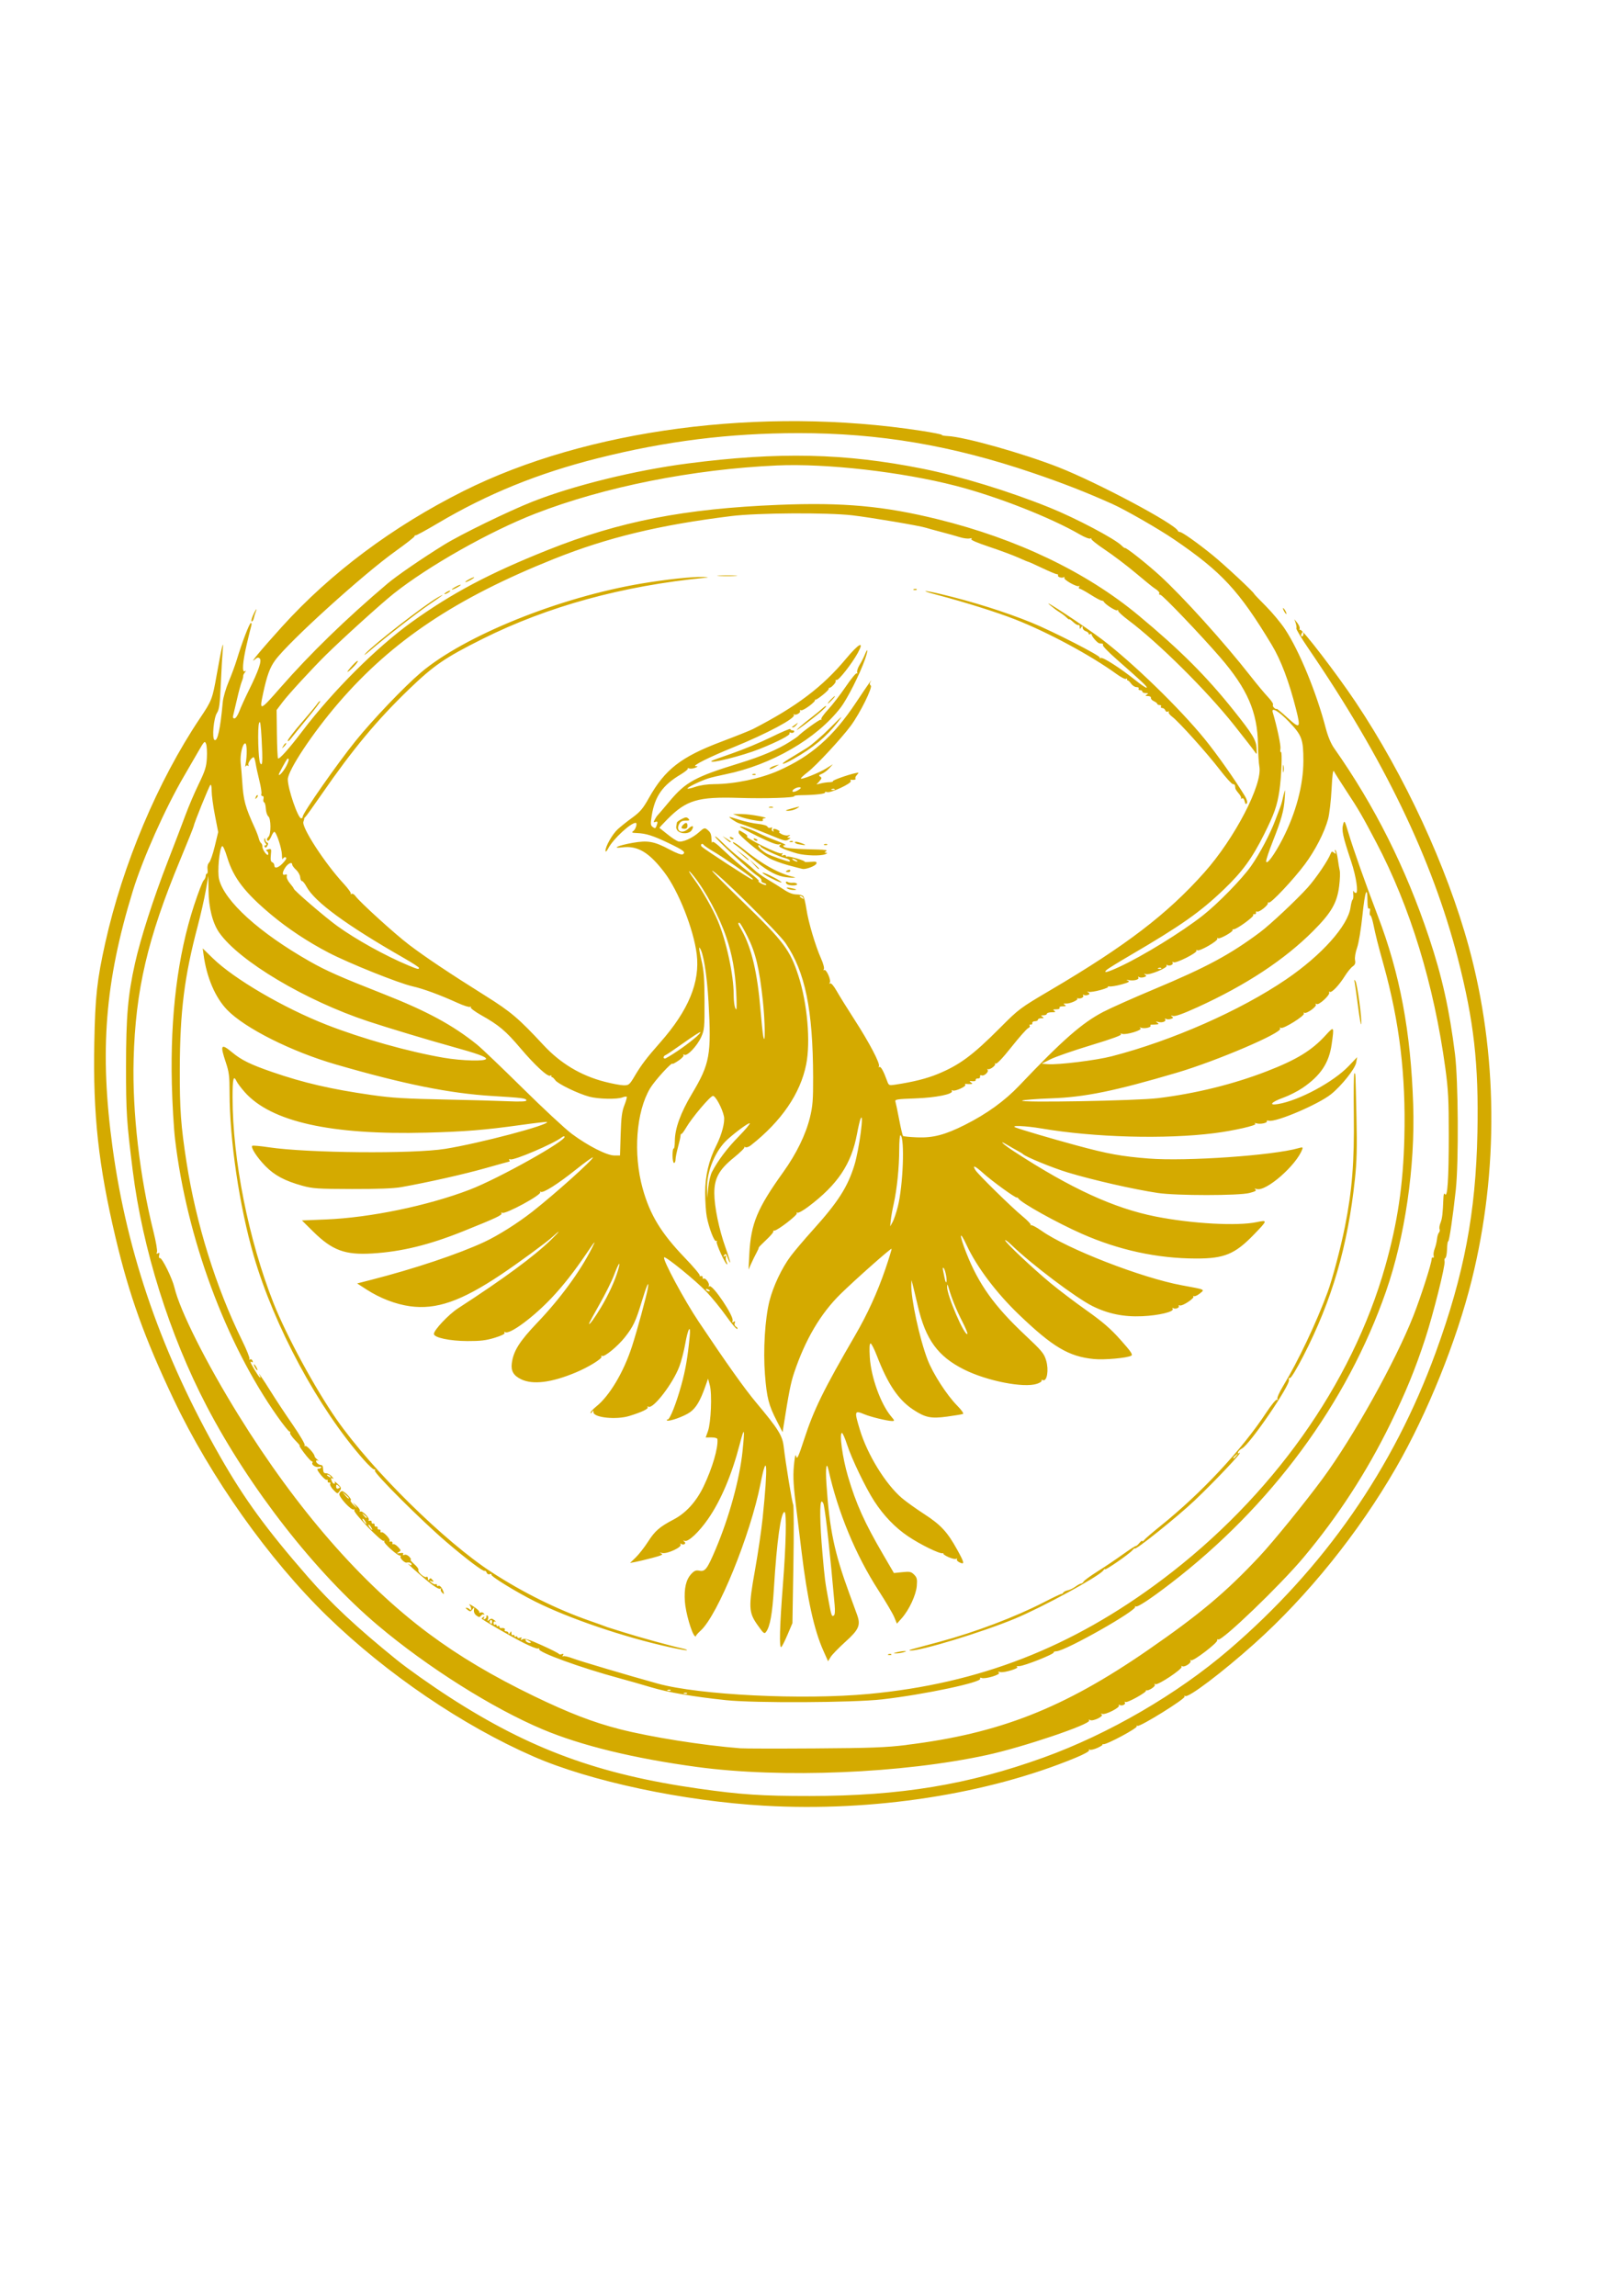 <?xml version="1.0" encoding="UTF-8" standalone="no"?>
<!-- Created with Inkscape (http://www.inkscape.org/) -->

<svg
   width="210mm"
   height="297mm"
   viewBox="0 0 210 297"
   version="1.1"
   id="svg1"
   xml:space="preserve"
   inkscape:version="1.3.2 (091e20e, 2023-11-25, custom)"
   sodipodi:docname="rysunek.svg"
   xmlns:inkscape="http://www.inkscape.org/namespaces/inkscape"
   xmlns:sodipodi="http://sodipodi.sourceforge.net/DTD/sodipodi-0.dtd"
   xmlns="http://www.w3.org/2000/svg"
   xmlns:svg="http://www.w3.org/2000/svg"><sodipodi:namedview
     id="namedview1"
     pagecolor="#ffffff"
     bordercolor="#000000"
     borderopacity="0.25"
     inkscape:showpageshadow="2"
     inkscape:pageopacity="0.0"
     inkscape:pagecheckerboard="0"
     inkscape:deskcolor="#d1d1d1"
     inkscape:document-units="mm"
     inkscape:zoom="0.79375"
     inkscape:cx="442.83465"
     inkscape:cy="558.74016"
     inkscape:window-width="1920"
     inkscape:window-height="1129"
     inkscape:window-x="2872"
     inkscape:window-y="-8"
     inkscape:window-maximized="1"
     inkscape:current-layer="layer1" /><defs
     id="defs1" /><g
     inkscape:label="Warstwa 1"
     inkscape:groupmode="layer"
     id="layer1"><path
       style="fill:#d4aa00"
       d="m 98.914,233.599 c -10.518,-0.602 -22.543,-3.162 -29.872,-6.361 -9.168,-4.001 -19.014,-10.693 -26.673,-18.128 -7.595,-7.373 -15.123,-18 -19.928,-28.132 -3.743,-7.892 -5.732,-13.435 -7.491,-20.875 -2.22,-9.388 -2.927,-15.881 -2.747,-25.234 0.114,-5.95 0.35,-8.096 1.415,-12.886 2.257,-10.149 6.799,-20.925 12.24,-29.042 1.562,-2.33 1.62,-2.481 2.19,-5.693 0.636,-3.581 0.923,-4.749 0.771,-3.144 -0.057,0.606 -0.168,2.559 -0.247,4.342 -0.118,2.661 -0.207,3.338 -0.499,3.783 -0.426,0.649 -0.667,3.281 -0.32,3.496 0.393,0.243 0.76,-1.434 1.073,-4.906 0.053,-0.584 0.397,-1.772 0.766,-2.642 0.369,-0.869 0.848,-2.172 1.066,-2.895 0.647,-2.148 1.624,-4.691 1.802,-4.691 0.091,0 0.119,0.152 0.061,0.338 -0.058,0.186 -0.324,1.27 -0.592,2.411 -0.54,2.299 -0.641,3.735 -0.246,3.498 0.184,-0.111 0.182,-0.072 -0.007,0.161 -0.136,0.168 -0.231,0.38 -0.21,0.471 0.021,0.091 -0.06,0.401 -0.179,0.689 -0.119,0.288 -0.401,1.33 -0.625,2.316 -0.225,0.985 -0.451,1.943 -0.503,2.129 -0.058,0.208 0.011,0.338 0.182,0.338 0.153,0 0.43,-0.41 0.621,-0.917 0.189,-0.504 0.752,-1.742 1.251,-2.75 1.254,-2.538 1.684,-3.797 1.395,-4.087 -0.174,-0.174 -0.327,-0.14 -0.657,0.145 -0.78,0.673 0.848,-1.287 3.529,-4.251 6.307,-6.972 14.329,-12.966 23.497,-17.558 15.953,-7.989 38.575,-10.967 59.209,-7.795 1.507,0.232 2.71,0.471 2.673,0.533 -0.037,0.061 0.303,0.128 0.755,0.149 2.177,0.099 9.792,2.243 14.382,4.05 5.029,1.979 15.036,7.307 15.405,8.203 0.035,0.086 0.149,0.156 0.252,0.156 0.295,0 2.22,1.359 4.22,2.978 1.559,1.263 5.402,4.844 5.402,5.033 0,0.034 0.679,0.744 1.51,1.579 0.83,0.835 1.94,2.166 2.467,2.959 1.85,2.785 4.091,8.231 5.304,12.891 0.26,0.998 0.659,1.95 1.052,2.509 5.261,7.473 9.294,15.518 12.303,24.539 1.685,5.051 2.633,9.31 3.35,15.052 0.428,3.426 0.49,14.015 0.104,17.56 -0.384,3.52 -0.861,6.746 -0.986,6.671 -0.063,-0.038 -0.13,0.419 -0.148,1.015 -0.018,0.596 -0.118,1.112 -0.221,1.147 -0.103,0.034 -0.146,0.222 -0.095,0.417 0.127,0.484 -1.468,6.851 -2.516,10.047 -1.289,3.931 -2.486,6.854 -4.464,10.903 -3.071,6.286 -6.811,12.047 -11.273,17.367 -3.032,3.615 -10.591,10.878 -11.035,10.604 -0.103,-0.064 -0.163,-0.012 -0.134,0.116 0.072,0.313 -3.098,2.735 -3.365,2.57 -0.119,-0.074 -0.157,-0.043 -0.087,0.071 0.161,0.26 -0.779,0.881 -1.065,0.705 -0.126,-0.078 -0.164,-0.048 -0.091,0.07 0.166,0.269 -3.081,2.432 -3.377,2.249 -0.136,-0.084 -0.171,-0.054 -0.091,0.076 0.136,0.22 -0.886,0.87 -1.11,0.706 -0.067,-0.049 -0.076,-0.03 -0.022,0.042 0.149,0.197 -2.415,1.628 -2.654,1.481 -0.115,-0.071 -0.151,-0.037 -0.081,0.075 0.15,0.243 -0.401,0.49 -0.692,0.31 -0.113,-0.07 -0.15,-0.038 -0.083,0.071 0.165,0.266 -1.719,1.226 -2.14,1.091 -0.241,-0.077 -0.265,-0.058 -0.086,0.071 0.321,0.231 -1.165,0.935 -1.516,0.718 -0.148,-0.092 -0.191,-0.069 -0.111,0.06 0.286,0.463 -8.549,3.451 -13.191,4.46 -10.969,2.387 -26.584,3.033 -37.532,1.554 -8.152,-1.101 -14.991,-2.765 -19.972,-4.86 -6.477,-2.724 -14.917,-8.047 -21.319,-13.446 -8.076,-6.811 -16.628,-17.759 -22.176,-28.391 -4.792,-9.184 -8.294,-20.338 -9.556,-30.438 -0.798,-6.386 -0.871,-7.515 -0.869,-13.453 0.002,-6.53 0.239,-9.255 1.163,-13.395 0.72,-3.227 2.375,-8.37 4.226,-13.138 0.886,-2.282 1.931,-5.017 2.321,-6.079 0.39,-1.061 1.151,-2.841 1.692,-3.956 0.833,-1.718 0.994,-2.231 1.057,-3.377 0.041,-0.743 -0.005,-1.562 -0.103,-1.82 -0.166,-0.438 -0.235,-0.369 -1.053,1.061 -0.482,0.842 -1.283,2.225 -1.78,3.074 -2.431,4.149 -5.348,10.681 -6.634,14.859 -3.627,11.777 -4.336,20.776 -2.623,33.287 1.892,13.811 6.423,26.806 13.932,39.953 3.125,5.472 5.966,9.366 11.297,15.485 3.047,3.497 6.332,6.568 11.498,10.75 1.44,1.165 4.461,3.302 6.867,4.857 10.401,6.72 19.309,9.991 32.213,11.827 5.463,0.777 8.201,0.959 14.389,0.955 11.718,-0.007 20.499,-1.454 30.29,-4.989 8.377,-3.025 17.253,-8.184 23.934,-13.912 12.351,-10.589 21.295,-23.445 26.777,-38.489 3.676,-10.087 5.189,-18.069 5.394,-28.463 0.176,-8.877 -0.454,-14.441 -2.554,-22.577 -3.298,-12.777 -9.572,-25.779 -19.313,-40.019 -0.899,-1.315 -1.601,-2.487 -1.559,-2.605 0.042,-0.118 1.5e-4,-0.432 -0.092,-0.697 l -0.168,-0.482 0.386,0.482 c 0.212,0.265 0.345,0.595 0.295,0.734 -0.05,0.138 -0.015,0.205 0.077,0.147 0.239,-0.148 4.736,5.714 7.144,9.313 6.359,9.502 11.834,21.331 14.663,31.68 3.763,13.765 3.898,29.003 0.384,43.129 -1.966,7.902 -5.723,17.218 -9.794,24.285 -4.846,8.413 -11.43,16.584 -18.358,22.783 -4.104,3.673 -8.503,7.001 -8.916,6.746 -0.122,-0.075 -0.159,-0.044 -0.086,0.073 0.161,0.26 -5.801,3.964 -6.091,3.785 -0.116,-0.072 -0.158,-0.046 -0.095,0.058 0.139,0.225 -3.949,2.415 -4.328,2.318 -0.145,-0.037 -0.19,-0.028 -0.1,0.02 0.09,0.048 -0.201,0.251 -0.647,0.45 -0.446,0.2 -0.902,0.306 -1.014,0.237 -0.112,-0.069 -0.148,-0.036 -0.08,0.074 0.073,0.118 -0.65,0.519 -1.755,0.976 -11.45,4.729 -26.214,7.002 -40.252,6.199 z m 18.401,-7.871 c 12,-1.474 20.29,-4.728 31.164,-12.231 6.723,-4.639 10.108,-7.478 14.474,-12.137 1.799,-1.92 5.866,-6.928 8.201,-10.096 3.97,-5.389 9.411,-15.154 11.724,-21.041 0.977,-2.487 2.362,-6.797 2.362,-7.352 0,-0.159 0.079,-0.241 0.175,-0.181 0.096,0.059 0.135,-0.046 0.085,-0.236 -0.049,-0.189 0.012,-0.602 0.137,-0.917 0.125,-0.315 0.257,-0.87 0.295,-1.233 0.037,-0.363 0.15,-0.742 0.252,-0.844 0.101,-0.101 0.138,-0.305 0.081,-0.454 -0.057,-0.148 -0.002,-0.515 0.122,-0.814 0.216,-0.522 0.298,-1.212 0.37,-3.115 0.022,-0.593 0.087,-0.782 0.205,-0.596 0.329,0.52 0.492,-1.946 0.495,-7.508 0.002,-4.683 -0.064,-5.986 -0.444,-8.78 -1.471,-10.812 -4.542,-20.851 -8.931,-29.196 -1.818,-3.457 -2.274,-4.243 -3.827,-6.6 -0.804,-1.22 -1.544,-2.393 -1.645,-2.605 -0.131,-0.276 -0.222,0.387 -0.32,2.315 -0.075,1.486 -0.279,3.223 -0.453,3.859 -0.473,1.733 -1.664,4.049 -3.011,5.855 -1.465,1.964 -4.403,5.086 -4.647,4.935 -0.097,-0.06 -0.153,-0.03 -0.124,0.067 0.08,0.265 -1.163,1.25 -1.395,1.106 -0.111,-0.069 -0.178,-0.01 -0.149,0.131 0.029,0.141 -0.062,0.232 -0.203,0.203 -0.141,-0.029 -0.208,0.025 -0.149,0.12 0.122,0.198 -2.124,1.831 -2.518,1.831 -0.144,0 -0.216,0.045 -0.161,0.101 0.171,0.171 -1.649,1.206 -1.876,1.065 -0.118,-0.073 -0.161,-0.047 -0.097,0.056 0.158,0.255 -2.3,1.675 -2.59,1.497 -0.131,-0.081 -0.178,-0.059 -0.109,0.052 0.161,0.26 -2.667,1.684 -2.971,1.496 -0.143,-0.088 -0.187,-0.066 -0.111,0.057 0.15,0.243 -0.401,0.49 -0.692,0.31 -0.113,-0.07 -0.151,-0.039 -0.084,0.069 0.169,0.274 -2.216,1.259 -2.68,1.107 -0.279,-0.091 -0.305,-0.074 -0.105,0.068 0.214,0.153 0.186,0.216 -0.143,0.32 -0.225,0.071 -0.511,0.068 -0.634,-0.009 -0.131,-0.081 -0.173,-0.055 -0.1,0.062 0.157,0.254 -0.574,0.453 -1.216,0.331 -0.374,-0.071 -0.404,-0.055 -0.128,0.066 0.281,0.124 0.101,0.23 -0.826,0.488 -0.652,0.181 -1.379,0.298 -1.614,0.259 -0.236,-0.039 -0.299,-0.028 -0.139,0.024 0.159,0.052 -0.268,0.248 -0.949,0.436 -0.681,0.188 -1.376,0.298 -1.544,0.245 -0.238,-0.075 -0.248,-0.055 -0.048,0.088 0.208,0.149 0.195,0.208 -0.066,0.308 -0.178,0.068 -0.415,0.067 -0.528,-0.003 -0.114,-0.07 -0.149,-0.036 -0.08,0.076 0.137,0.222 -0.31,0.458 -0.693,0.365 -0.133,-0.032 -0.17,-0.02 -0.083,0.027 0.265,0.143 -0.897,0.679 -1.413,0.652 -0.379,-0.02 -0.42,0.015 -0.193,0.163 0.225,0.146 0.169,0.189 -0.253,0.191 -0.312,0.002 -0.491,0.085 -0.423,0.196 0.069,0.111 -0.111,0.194 -0.423,0.196 -0.421,0.002 -0.477,0.045 -0.253,0.19 0.22,0.142 0.138,0.188 -0.338,0.19 -0.345,0.002 -0.627,0.09 -0.627,0.196 0,0.106 -0.195,0.194 -0.434,0.196 -0.351,0.002 -0.379,0.039 -0.145,0.19 0.234,0.151 0.206,0.188 -0.145,0.19 -0.239,0.002 -0.434,0.09 -0.434,0.196 0,0.106 -0.174,0.193 -0.386,0.193 -0.212,0 -0.364,0.109 -0.338,0.241 0.026,0.133 -0.067,0.217 -0.207,0.188 -0.141,-0.029 -0.2,0.037 -0.133,0.146 0.068,0.11 -0.021,0.254 -0.198,0.322 -0.176,0.068 -1.141,1.155 -2.143,2.417 -1.16,1.46 -1.907,2.245 -2.055,2.16 -0.128,-0.073 -0.168,-0.062 -0.089,0.025 0.167,0.184 -0.63,0.799 -0.915,0.706 -0.106,-0.035 -0.128,0.002 -0.048,0.082 0.219,0.219 -0.43,0.842 -0.75,0.719 -0.171,-0.066 -0.257,-0.004 -0.223,0.158 0.032,0.15 -0.087,0.254 -0.274,0.239 -0.182,-0.014 -0.312,0.073 -0.289,0.193 0.024,0.127 -0.162,0.195 -0.442,0.162 -0.381,-0.045 -0.422,-0.015 -0.193,0.142 0.257,0.177 0.257,0.202 0,0.224 -0.159,0.014 -0.42,0.007 -0.579,-0.015 -0.159,-0.023 -0.223,0.027 -0.141,0.11 0.2,0.203 -1.356,0.903 -1.631,0.733 -0.123,-0.076 -0.164,-0.049 -0.096,0.063 0.251,0.406 -2.034,0.872 -4.748,0.969 -2.408,0.086 -2.649,0.127 -2.554,0.428 0.058,0.183 0.276,1.228 0.485,2.322 0.208,1.094 0.431,2.041 0.495,2.105 0.064,0.064 0.89,0.147 1.836,0.184 2.053,0.081 3.595,-0.323 6.159,-1.61 2.834,-1.423 5.162,-3.103 7.045,-5.085 5.604,-5.896 8.094,-8.082 10.849,-9.528 0.932,-0.489 3.908,-1.816 6.615,-2.949 6.785,-2.841 9.809,-4.468 13.701,-7.372 1.305,-0.974 4.763,-4.218 6.152,-5.771 1.101,-1.232 2.634,-3.495 2.983,-4.405 0.109,-0.283 0.184,-0.301 0.424,-0.102 0.246,0.205 0.271,0.185 0.16,-0.123 -0.072,-0.201 -0.057,-0.297 0.034,-0.214 0.091,0.083 0.226,0.604 0.299,1.158 0.073,0.554 0.186,1.224 0.25,1.489 0.064,0.265 0.032,1.162 -0.072,1.992 -0.273,2.191 -1.009,3.462 -3.374,5.832 -3.707,3.714 -8.672,6.985 -14.946,9.846 -1.859,0.848 -2.887,1.217 -3.168,1.139 -0.3,-0.084 -0.342,-0.065 -0.149,0.068 0.213,0.148 0.185,0.211 -0.143,0.315 -0.225,0.071 -0.511,0.068 -0.634,-0.009 -0.132,-0.081 -0.173,-0.055 -0.099,0.064 0.166,0.268 -0.401,0.474 -0.913,0.331 -0.325,-0.09 -0.348,-0.072 -0.118,0.089 0.245,0.172 0.23,0.208 -0.097,0.236 -0.212,0.018 -0.494,0.029 -0.625,0.025 -0.132,-0.005 -0.197,0.059 -0.146,0.142 0.129,0.208 -0.76,0.41 -1.191,0.27 -0.241,-0.078 -0.277,-0.059 -0.111,0.06 0.32,0.231 -1.853,0.892 -2.373,0.721 -0.248,-0.081 -0.295,-0.065 -0.138,0.049 0.158,0.114 -1.154,0.595 -3.849,1.41 -2.248,0.68 -4.614,1.499 -5.256,1.818 l -1.169,0.582 0.794,0.063 c 1.354,0.107 6.25,-0.496 8.276,-1.02 7.802,-2.015 16.648,-5.916 22.577,-9.955 4.594,-3.13 7.999,-6.942 8.325,-9.322 0.068,-0.494 0.187,-0.937 0.264,-0.985 0.078,-0.048 0.115,-0.371 0.084,-0.718 -0.032,-0.347 -0.013,-0.523 0.041,-0.39 0.054,0.133 0.19,0.241 0.302,0.241 0.354,0 0.039,-2.11 -0.605,-4.052 -1.129,-3.405 -1.265,-4.053 -1.028,-4.891 0.14,-0.496 0.205,-0.383 0.664,1.158 0.627,2.102 2.248,6.685 3.798,10.734 2.875,7.512 4.274,14.976 4.585,24.453 0.262,8.005 -1.059,17.078 -3.513,24.131 -5.044,14.498 -14.886,27.835 -27.907,37.82 -2.595,1.99 -4.248,3.078 -4.477,2.947 -0.118,-0.067 -0.153,-0.054 -0.078,0.029 0.371,0.412 -8.946,5.696 -10.174,5.77 -0.243,0.015 -0.409,0.081 -0.367,0.148 0.123,0.199 -3.824,1.769 -4.454,1.772 -0.318,0.002 -0.45,0.046 -0.293,0.099 0.428,0.143 -1.638,0.791 -2.157,0.677 -0.309,-0.068 -0.368,-0.043 -0.192,0.082 0.315,0.224 -1.761,0.857 -2.226,0.679 -0.185,-0.071 -0.26,-0.039 -0.186,0.08 0.29,0.47 -7.235,2.063 -12.699,2.689 -3.724,0.427 -16.48,0.492 -20.165,0.104 -4.285,-0.452 -7.501,-1.003 -9.709,-1.665 -1.187,-0.356 -3.027,-0.881 -4.089,-1.167 -4.998,-1.347 -10.644,-3.399 -10.407,-3.782 0.057,-0.092 -0.011,-0.123 -0.151,-0.069 -0.14,0.054 -1.034,-0.304 -1.988,-0.794 -1.733,-0.891 -5.304,-2.967 -5.304,-3.083 0,-0.034 0.1,-0.123 0.223,-0.199 0.146,-0.09 0.17,-0.052 0.07,0.11 -0.103,0.166 -0.065,0.216 0.115,0.15 0.147,-0.054 0.244,-0.202 0.215,-0.329 -0.029,-0.127 0.032,-0.179 0.136,-0.114 0.104,0.064 0.133,0.266 0.065,0.449 -0.104,0.276 -0.076,0.292 0.169,0.094 0.235,-0.191 0.366,-0.179 0.663,0.062 0.204,0.165 0.262,0.246 0.129,0.178 -0.144,-0.073 -0.241,0.004 -0.241,0.19 0,0.172 0.087,0.259 0.193,0.193 0.106,-0.066 0.193,-0.022 0.193,0.097 0,0.119 0.087,0.162 0.193,0.097 0.106,-0.066 0.193,-0.027 0.193,0.085 0,0.112 0.065,0.194 0.145,0.181 0.385,-0.061 0.638,0.042 0.531,0.216 -0.066,0.106 0.016,0.193 0.182,0.193 0.165,0 0.302,0.109 0.304,0.241 0.002,0.161 0.065,0.145 0.19,-0.048 0.159,-0.245 0.188,-0.236 0.19,0.06 0.002,0.192 0.09,0.295 0.196,0.23 0.106,-0.066 0.193,-0.022 0.193,0.097 0,0.119 0.087,0.162 0.193,0.097 0.106,-0.066 0.193,-0.03 0.193,0.079 0,0.109 0.144,0.143 0.321,0.075 0.23,-0.088 0.277,-0.052 0.167,0.127 -0.118,0.191 -0.075,0.206 0.184,0.061 0.258,-0.144 0.85,0.042 2.487,0.782 1.182,0.534 2.176,1.038 2.209,1.119 0.033,0.081 0.2,0.095 0.369,0.029 0.222,-0.085 0.264,-0.046 0.151,0.137 -0.096,0.156 -0.083,0.209 0.035,0.136 0.106,-0.066 0.658,0.058 1.226,0.274 0.896,0.341 7.21,2.213 10.99,3.26 5.37,1.486 18.739,2.145 27.305,1.345 14.321,-1.337 26.321,-6.014 38.015,-14.816 14.123,-10.63 24.511,-25.229 28.831,-40.518 1.595,-5.644 2.318,-10.516 2.47,-16.637 0.201,-8.079 -0.618,-14.903 -2.681,-22.341 -0.804,-2.899 -0.984,-3.614 -1.359,-5.398 -0.117,-0.557 -0.28,-1.013 -0.361,-1.013 -0.081,0 -0.107,-0.224 -0.058,-0.498 0.057,-0.313 0.016,-0.452 -0.109,-0.375 -0.128,0.079 -0.201,-0.245 -0.203,-0.901 -0.006,-2.213 -0.326,-1.37 -0.643,1.698 -0.19,1.839 -0.49,3.659 -0.703,4.265 -0.211,0.601 -0.325,1.287 -0.264,1.593 0.081,0.407 0.007,0.607 -0.307,0.827 -0.228,0.159 -0.679,0.713 -1.003,1.23 -0.754,1.204 -1.715,2.214 -1.962,2.061 -0.106,-0.065 -0.139,-0.033 -0.074,0.073 0.176,0.285 -1.324,1.68 -1.615,1.501 -0.151,-0.093 -0.191,-0.069 -0.109,0.064 0.158,0.255 -1.209,1.234 -1.484,1.063 -0.105,-0.065 -0.133,-0.024 -0.062,0.09 0.17,0.274 -2.68,2.053 -2.986,1.864 -0.147,-0.091 -0.179,-0.059 -0.089,0.086 0.333,0.538 -8.202,4.189 -13.34,5.706 -8.065,2.382 -11.921,3.17 -16.265,3.324 -1.857,0.066 -3.551,0.196 -3.763,0.288 -0.693,0.302 14.771,0.028 17.548,-0.311 4.867,-0.593 9.735,-1.793 14.058,-3.464 3.885,-1.502 5.842,-2.695 7.633,-4.655 1.125,-1.231 1.134,-1.218 0.794,1.162 -0.346,2.423 -1.439,4.055 -3.782,5.645 -0.622,0.422 -1.735,0.985 -2.473,1.25 -1.581,0.569 -1.964,1.039 -0.667,0.82 2.721,-0.46 7.157,-2.846 9.124,-4.908 l 1.101,-1.155 -0.132,0.717 c -0.146,0.794 -1.87,2.961 -3.233,4.066 -1.615,1.309 -7.158,3.675 -8.058,3.44 -0.2,-0.052 -0.32,-0.025 -0.268,0.059 0.135,0.219 -0.818,0.427 -1.317,0.287 -0.273,-0.076 -0.333,-0.058 -0.172,0.055 0.275,0.192 -2.779,0.889 -5.294,1.209 -6.346,0.805 -15.525,0.557 -22.361,-0.605 -2.087,-0.355 -4.127,-0.436 -3.369,-0.134 0.713,0.284 4.639,1.441 7.815,2.303 4.134,1.122 5.867,1.438 9.422,1.718 4.844,0.382 16.07,-0.395 19.367,-1.341 0.531,-0.152 0.598,-0.133 0.495,0.145 -0.763,2.072 -4.671,5.487 -5.888,5.145 -0.302,-0.085 -0.354,-0.067 -0.171,0.06 0.189,0.131 -0.024,0.255 -0.772,0.447 -1.393,0.358 -9.436,0.358 -11.84,0.001 -3.11,-0.462 -8.376,-1.66 -11.675,-2.656 -1.953,-0.59 -5.487,-2.039 -5.789,-2.375 -0.053,-0.059 -0.357,-0.246 -0.675,-0.416 -0.318,-0.17 -0.921,-0.513 -1.339,-0.764 -1.282,-0.769 -0.6,-0.113 0.895,0.861 7.33,4.774 12.9,7.331 18.293,8.397 4.685,0.926 10.544,1.25 13.062,0.723 1.446,-0.303 1.433,-0.244 -0.363,1.612 -2.452,2.534 -3.833,3.105 -7.488,3.097 -5.012,-0.012 -9.968,-1.085 -14.762,-3.199 -3.204,-1.412 -7.856,-4 -8.223,-4.574 -0.065,-0.102 -0.153,-0.156 -0.195,-0.12 -0.131,0.11 -3.221,-2.126 -4.348,-3.146 -1.066,-0.965 -1.463,-1.122 -1.012,-0.399 0.358,0.573 4.727,4.855 6.094,5.973 0.656,0.536 1.134,1.049 1.061,1.139 -0.072,0.09 -0.056,0.102 0.037,0.027 0.093,-0.075 0.701,0.24 1.351,0.701 3.309,2.348 12.98,6.107 18.163,7.06 3.115,0.573 3.001,0.521 2.327,1.063 -0.312,0.251 -0.66,0.404 -0.772,0.34 -0.112,-0.064 -0.139,-0.044 -0.058,0.045 0.192,0.211 -1.422,1.281 -1.748,1.158 -0.138,-0.052 -0.204,-0.018 -0.146,0.076 0.136,0.219 -0.442,0.445 -0.711,0.278 -0.118,-0.073 -0.149,-0.036 -0.073,0.087 0.229,0.371 -1.789,0.858 -3.953,0.954 -2.375,0.105 -4.391,-0.304 -6.406,-1.3 -2.135,-1.055 -7.876,-5.384 -10.505,-7.922 -0.451,-0.435 -0.82,-0.707 -0.82,-0.604 0,0.264 3.582,3.641 5.886,5.549 1.061,0.879 3.155,2.466 4.652,3.527 2.104,1.491 3.104,2.357 4.401,3.811 1.335,1.496 1.619,1.915 1.388,2.044 -0.543,0.304 -3.488,0.568 -4.845,0.434 -3.246,-0.321 -5.325,-1.556 -9.718,-5.774 -2.918,-2.802 -5.441,-6.156 -6.742,-8.961 -0.954,-2.059 -0.989,-1.406 -0.052,0.982 1.592,4.057 3.608,6.883 7.562,10.602 2.256,2.122 2.515,2.435 2.786,3.366 0.354,1.216 0.103,2.716 -0.42,2.515 -0.158,-0.061 -0.239,-0.032 -0.179,0.065 0.06,0.096 -0.212,0.281 -0.603,0.41 -1.715,0.566 -6.462,-0.365 -9.423,-1.847 -3.392,-1.698 -4.967,-3.858 -5.979,-8.198 -0.285,-1.221 -0.588,-2.48 -0.675,-2.798 l -0.157,-0.579 -0.02,0.554 c -0.064,1.811 1.071,7.063 2.108,9.753 0.694,1.8 2.475,4.563 3.825,5.932 0.602,0.611 0.888,1.03 0.742,1.087 -0.131,0.05 -1.043,0.201 -2.026,0.336 -2.108,0.288 -2.843,0.136 -4.427,-0.915 -1.905,-1.264 -3.269,-3.294 -4.675,-6.954 -0.336,-0.876 -0.704,-1.592 -0.816,-1.592 -0.138,0 -0.171,0.586 -0.1,1.785 0.15,2.547 1.412,6.051 2.752,7.643 0.48,0.57 0.487,0.606 0.119,0.606 -0.578,0 -2.759,-0.53 -3.563,-0.866 -1.303,-0.545 -1.332,-0.448 -0.594,1.995 0.972,3.216 3.323,7.036 5.446,8.847 0.523,0.446 1.828,1.38 2.9,2.076 2.138,1.387 2.982,2.302 4.259,4.616 0.93,1.685 0.978,1.936 0.309,1.632 -0.262,-0.119 -0.422,-0.305 -0.356,-0.412 0.067,-0.109 0.024,-0.135 -0.097,-0.06 -0.12,0.074 -0.579,-0.032 -1.022,-0.234 -0.442,-0.203 -0.727,-0.409 -0.633,-0.459 0.095,-0.05 0.057,-0.061 -0.083,-0.026 -0.398,0.1 -2.908,-1.129 -4.501,-2.204 -1.659,-1.12 -3.145,-2.666 -4.358,-4.536 -1.122,-1.73 -2.924,-5.479 -3.525,-7.335 -0.265,-0.819 -0.56,-1.489 -0.656,-1.489 -0.371,-0.001 0.074,3.233 0.77,5.592 1.062,3.599 2.137,5.989 4.58,10.175 l 1.375,2.356 1.089,-0.114 c 0.957,-0.1 1.142,-0.061 1.522,0.319 0.368,0.368 0.42,0.586 0.347,1.464 -0.098,1.182 -0.996,3.106 -1.95,4.179 l -0.621,0.698 -0.351,-0.85 c -0.193,-0.467 -1.097,-2.002 -2.009,-3.41 -2.96,-4.572 -5.272,-10.14 -6.496,-15.642 -0.264,-1.188 -0.401,-0.236 -0.263,1.826 0.394,5.877 1.015,8.856 2.951,14.15 0.388,1.061 0.839,2.298 1.003,2.747 0.502,1.381 0.266,1.933 -1.516,3.541 -0.862,0.778 -1.716,1.659 -1.897,1.958 l -0.33,0.543 -0.619,-1.385 c -1.185,-2.65 -2.068,-6.658 -2.801,-12.711 -0.276,-2.282 -0.631,-5.191 -0.789,-6.464 -0.315,-2.548 -0.348,-3.708 -0.151,-5.307 0.102,-0.824 0.158,-0.954 0.252,-0.579 0.095,0.377 0.316,-0.116 1.01,-2.255 1.25,-3.852 2.518,-6.436 6.607,-13.472 1.588,-2.731 2.884,-5.574 3.9,-8.549 0.482,-1.412 0.844,-2.599 0.806,-2.637 -0.094,-0.094 -4.703,3.99 -6.597,5.847 -2.583,2.532 -4.555,5.873 -6.001,10.164 -0.445,1.319 -0.698,2.597 -1.395,7.043 l -0.106,0.675 -0.747,-1.447 c -1.05,-2.034 -1.299,-3.009 -1.534,-5.998 -0.248,-3.158 0.002,-7.243 0.583,-9.536 0.483,-1.905 1.597,-4.257 2.741,-5.789 0.476,-0.637 1.755,-2.146 2.843,-3.353 3.293,-3.655 4.519,-5.565 5.403,-8.418 0.62,-2.002 1.308,-7.217 0.789,-5.982 -0.089,0.212 -0.291,1.081 -0.449,1.93 -0.726,3.911 -2.502,6.562 -6.315,9.429 -0.654,0.492 -1.282,0.838 -1.394,0.768 -0.112,-0.069 -0.148,-0.036 -0.08,0.075 0.13,0.211 -2.499,2.239 -2.902,2.239 -0.128,0 -0.195,0.062 -0.148,0.137 0.047,0.075 -0.367,0.56 -0.92,1.077 -0.553,0.517 -0.984,0.963 -0.958,0.99 0.026,0.028 -0.106,0.332 -0.292,0.675 -0.187,0.344 -0.495,0.972 -0.685,1.397 l -0.346,0.772 0.107,-2.045 c 0.204,-3.904 1.02,-5.868 4.405,-10.591 1.681,-2.346 2.9,-4.846 3.437,-7.046 0.359,-1.473 0.421,-2.265 0.412,-5.21 -0.029,-8.767 -1.022,-13.598 -3.564,-17.339 -0.941,-1.384 -9.277,-9.59 -9.508,-9.359 -0.045,0.045 1.829,1.935 4.164,4.2 5.1,4.947 5.938,6.069 7.007,9.388 1.158,3.594 1.588,8.526 1,11.47 -0.751,3.764 -3.204,7.346 -7.166,10.462 -0.26,0.205 -0.578,0.307 -0.713,0.23 -0.134,-0.077 -0.185,-0.075 -0.114,0.004 0.071,0.079 -0.533,0.679 -1.342,1.333 -1.929,1.559 -2.55,2.681 -2.55,4.606 0,1.741 0.606,4.691 1.448,7.045 0.366,1.025 0.635,1.896 0.596,1.934 -0.038,0.038 -0.162,-0.195 -0.275,-0.519 -0.223,-0.64 -0.322,-0.708 -0.533,-0.366 -0.09,0.146 -0.052,0.17 0.11,0.07 0.166,-0.103 0.216,-0.065 0.152,0.115 -0.052,0.147 -0.017,0.42 0.078,0.606 0.096,0.186 0.128,0.338 0.073,0.338 -0.217,0 -1.462,-2.73 -1.337,-2.932 0.075,-0.122 0.046,-0.161 -0.067,-0.091 -0.239,0.148 -0.931,-1.636 -1.222,-3.152 -0.112,-0.584 -0.205,-1.973 -0.205,-3.087 -2.63e-4,-2.201 0.469,-4.197 1.434,-6.102 0.72,-1.422 1.15,-3.061 0.995,-3.791 -0.223,-1.045 -1.089,-2.651 -1.423,-2.639 -0.354,0.013 -2.712,2.805 -3.48,4.12 -0.286,0.49 -0.561,0.85 -0.61,0.801 -0.049,-0.049 -0.096,0.058 -0.105,0.239 -0.008,0.181 -0.157,0.846 -0.331,1.479 -0.174,0.633 -0.316,1.349 -0.316,1.592 0,0.243 -0.087,0.442 -0.193,0.442 -0.106,0 -0.193,-0.439 -0.193,-0.976 0,-0.537 0.065,-0.936 0.145,-0.887 0.08,0.049 0.148,-0.402 0.152,-1.002 0.011,-1.601 0.75,-3.635 2.21,-6.078 2.328,-3.894 2.535,-5.047 2.147,-11.911 -0.204,-3.597 -0.692,-6.522 -1.167,-6.997 -0.096,-0.096 0.008,0.596 0.232,1.537 0.335,1.413 0.408,2.351 0.418,5.378 0.011,3.433 -0.016,3.729 -0.434,4.652 -0.521,1.15 -1.811,2.51 -2.171,2.287 -0.145,-0.09 -0.191,-0.069 -0.117,0.051 0.068,0.11 -0.223,0.428 -0.646,0.708 -0.423,0.28 -0.769,0.467 -0.769,0.415 0,-0.358 -2.303,2.157 -2.908,3.175 -1.801,3.031 -2.203,8.454 -0.96,12.943 0.941,3.399 2.384,5.776 5.438,8.953 1.148,1.194 2.024,2.234 1.947,2.311 -0.077,0.077 -0.01,0.111 0.149,0.076 0.16,-0.036 0.266,0.05 0.236,0.191 -0.029,0.141 0.03,0.204 0.132,0.141 0.235,-0.146 0.813,0.664 0.656,0.919 -0.065,0.105 -0.026,0.134 0.088,0.064 0.411,-0.254 3.204,3.908 2.992,4.459 -0.084,0.218 -0.043,0.258 0.142,0.143 0.188,-0.116 0.226,-0.074 0.137,0.156 -0.072,0.189 0.002,0.385 0.185,0.487 0.168,0.094 0.229,0.219 0.134,0.278 -0.095,0.059 -0.735,-0.689 -1.423,-1.662 -0.688,-0.973 -1.837,-2.386 -2.554,-3.141 -1.355,-1.428 -5.296,-4.637 -5.476,-4.457 -0.243,0.243 2.583,5.504 4.48,8.339 3.632,5.427 5.913,8.637 7.405,10.42 2.915,3.484 3.414,4.282 3.585,5.741 0.259,2.199 1.078,7.205 1.224,7.478 0.085,0.159 0.098,3.676 0.029,7.815 l -0.125,7.526 -0.635,1.495 c -0.349,0.822 -0.714,1.544 -0.81,1.603 -0.28,0.173 -0.205,-2.708 0.211,-8.019 0.409,-5.231 0.502,-9.455 0.208,-9.455 -0.471,0 -0.995,3.773 -1.368,9.841 -0.203,3.305 -0.497,4.958 -1.006,5.653 -0.232,0.316 -0.328,0.241 -1.109,-0.866 -1.166,-1.653 -1.195,-2.298 -0.319,-7.199 0.379,-2.123 0.818,-5.119 0.976,-6.657 0.707,-6.901 0.585,-8.815 -0.28,-4.421 -1.309,6.644 -5.527,16.991 -7.742,18.992 -0.391,0.353 -0.675,0.693 -0.632,0.756 0.043,0.062 -0.012,0.039 -0.122,-0.051 -0.41,-0.338 -1.192,-3.047 -1.287,-4.463 -0.115,-1.715 0.144,-2.834 0.826,-3.57 0.389,-0.42 0.61,-0.51 1.04,-0.423 0.755,0.151 1.019,-0.196 2.121,-2.796 1.747,-4.122 3.11,-9.097 3.475,-12.679 0.309,-3.038 0.237,-3.216 -0.364,-0.896 -1.02,3.935 -2.428,7.264 -4.082,9.657 -1.183,1.711 -2.561,3.008 -3.035,2.857 -0.251,-0.08 -0.264,-0.061 -0.062,0.084 0.321,0.229 -0.046,0.525 -0.388,0.313 -0.136,-0.084 -0.171,-0.053 -0.089,0.078 0.205,0.332 -1.695,1.224 -2.342,1.099 -0.404,-0.078 -0.44,-0.064 -0.153,0.061 0.296,0.129 0.046,0.251 -1.158,0.567 -0.844,0.222 -1.839,0.46 -2.211,0.529 l -0.675,0.126 0.747,-0.724 c 0.411,-0.398 1.12,-1.307 1.577,-2.02 0.908,-1.417 1.492,-1.923 3.331,-2.888 1.596,-0.837 2.94,-2.329 3.881,-4.308 1.123,-2.364 1.871,-4.916 1.774,-6.059 -0.013,-0.148 -0.31,-0.241 -0.77,-0.241 H 91.309 l 0.294,-0.82 c 0.393,-1.096 0.545,-4.807 0.243,-5.925 l -0.232,-0.859 -0.361,1.025 c -0.648,1.84 -1.184,2.744 -1.961,3.307 -0.758,0.549 -2.795,1.271 -3.002,1.064 -0.059,-0.059 -0.016,-0.108 0.096,-0.108 0.291,0 1.112,-2.071 1.776,-4.478 0.537,-1.949 0.815,-3.556 1.074,-6.229 0.167,-1.723 -0.223,-1.1 -0.575,0.918 -0.161,0.923 -0.504,2.24 -0.763,2.927 -0.838,2.226 -3.414,5.565 -4.009,5.197 -0.119,-0.074 -0.157,-0.042 -0.086,0.072 0.128,0.207 -0.789,0.642 -2.381,1.13 -1.687,0.518 -4.628,0.211 -4.634,-0.483 -0.003,-0.269 -0.026,-0.271 -0.19,-0.018 -0.103,0.159 -0.188,0.195 -0.19,0.081 -0.002,-0.115 0.334,-0.479 0.745,-0.81 1.719,-1.382 3.538,-4.438 4.617,-7.761 0.65,-2 1.866,-6.457 2.049,-7.512 0.207,-1.19 -0.136,-0.438 -0.798,1.745 -0.757,2.501 -1.097,3.217 -2.167,4.572 -0.935,1.183 -2.664,2.599 -2.954,2.42 -0.117,-0.072 -0.149,-0.036 -0.075,0.084 0.149,0.24 -1.657,1.356 -3.325,2.054 -3.145,1.316 -5.553,1.616 -7.074,0.88 -0.993,-0.481 -1.337,-1.082 -1.201,-2.097 0.211,-1.572 0.995,-2.815 3.293,-5.222 2.971,-3.112 5.548,-6.631 7.074,-9.66 0.554,-1.099 0.449,-0.997 -0.687,0.675 -1.619,2.383 -2.989,4.131 -4.496,5.737 -2.366,2.52 -5.474,4.819 -6.042,4.468 -0.129,-0.08 -0.162,-0.047 -0.083,0.082 0.086,0.139 -0.363,0.368 -1.273,0.648 -1.105,0.341 -1.859,0.432 -3.528,0.426 -2.292,-0.008 -4.342,-0.445 -4.342,-0.927 0,-0.493 1.907,-2.517 3.104,-3.294 5.986,-3.887 9.882,-6.759 12.071,-8.898 1.225,-1.197 1.291,-1.398 0.099,-0.302 -0.729,0.67 -4.429,3.377 -6.59,4.821 -5.158,3.447 -8.375,4.567 -11.769,4.096 -1.869,-0.259 -3.877,-1.032 -5.638,-2.17 l -1.209,-0.782 1.831,-0.468 c 5.56,-1.423 11.259,-3.33 14.613,-4.89 1.771,-0.824 4.323,-2.431 6.225,-3.921 2.893,-2.266 8.003,-6.853 7.829,-7.027 -0.05,-0.05 -1.029,0.656 -2.175,1.569 -2.37,1.889 -4.241,3.072 -4.565,2.887 -0.121,-0.069 -0.152,-0.051 -0.069,0.041 0.277,0.304 -4.526,2.912 -4.918,2.67 -0.12,-0.074 -0.161,-0.045 -0.092,0.066 0.137,0.221 -0.713,0.619 -4.996,2.339 -4.385,1.761 -7.946,2.628 -11.739,2.858 -3.51,0.212 -5.167,-0.402 -7.62,-2.823 l -1.469,-1.451 3.087,-0.125 c 5.741,-0.233 13.167,-1.769 18.611,-3.849 3.736,-1.428 12.708,-6.452 12.282,-6.878 -0.058,-0.058 -0.216,-0.015 -0.351,0.095 -0.98,0.797 -6.198,3.032 -6.662,2.854 -0.144,-0.055 -0.208,-0.014 -0.143,0.091 0.065,0.105 0.081,0.191 0.036,0.191 -0.045,0 -1.418,0.38 -3.051,0.844 -2.771,0.788 -7.627,1.881 -10.977,2.471 -0.963,0.17 -3.095,0.251 -6.368,0.242 -4.402,-0.011 -5.077,-0.056 -6.406,-0.424 -2.264,-0.626 -3.601,-1.338 -4.786,-2.548 -1.063,-1.085 -1.918,-2.399 -1.701,-2.616 0.063,-0.064 1.015,0.02 2.114,0.185 5.008,0.753 18.657,0.878 22.839,0.209 4.439,-0.71 13.549,-3.116 13.183,-3.481 -0.038,-0.038 -1.559,0.139 -3.38,0.392 -4.699,0.655 -7.264,0.863 -12.215,0.991 -12.379,0.321 -20.115,-1.407 -23.519,-5.253 -0.463,-0.523 -0.932,-1.146 -1.042,-1.385 -0.401,-0.867 -0.525,-0.387 -0.525,2.043 0,8.094 2.06,18.441 5.308,26.661 1.653,4.184 5.383,11.061 8.154,15.036 4.568,6.552 14.017,15.851 20.116,19.796 4.06,2.626 8.421,4.784 12.637,6.253 0.955,0.333 1.867,0.66 2.026,0.726 0.159,0.067 0.376,0.142 0.482,0.169 0.106,0.026 1.018,0.311 2.026,0.634 1.795,0.574 6.221,1.789 7.491,2.057 0.353,0.074 0.603,0.173 0.557,0.22 -0.046,0.046 -1.073,-0.134 -2.281,-0.401 -5.935,-1.311 -12.959,-3.698 -17.376,-5.907 -2.417,-1.208 -5.778,-3.273 -5.654,-3.474 0.06,-0.097 -0.025,-0.125 -0.189,-0.062 -0.175,0.067 -0.347,-0.013 -0.416,-0.194 -0.065,-0.17 -0.178,-0.271 -0.251,-0.226 -0.193,0.12 -2.342,-1.5 -4.966,-3.743 -3.181,-2.72 -9.372,-8.893 -9.246,-9.22 0.055,-0.144 0.023,-0.214 -0.072,-0.155 -0.095,0.059 -0.728,-0.523 -1.407,-1.293 -5.847,-6.631 -11.553,-17.228 -14.211,-26.389 -1.843,-6.353 -3.113,-14.948 -3.115,-21.078 -6.72e-4,-2.107 -0.069,-2.661 -0.483,-3.893 -0.774,-2.306 -0.638,-2.518 0.834,-1.293 1.176,0.979 2.37,1.563 5.172,2.53 4.052,1.398 7.606,2.221 12.809,2.965 2.748,0.393 4.272,0.484 10.131,0.603 2.759,0.056 6.124,0.15 7.478,0.209 1.653,0.072 2.46,0.041 2.46,-0.095 0,-0.286 -0.431,-0.343 -4.397,-0.584 -5.548,-0.337 -11.442,-1.525 -20.28,-4.087 -5.72,-1.659 -11.721,-4.671 -14.023,-7.039 -1.55,-1.594 -2.666,-4.2 -3.066,-7.157 l -0.11,-0.809 1.301,1.269 c 2.751,2.684 9.173,6.438 14.731,8.612 4.584,1.793 10.562,3.476 15.133,4.262 2.388,0.411 5.5,0.487 5.5,0.136 0,-0.258 -1.199,-0.689 -4.273,-1.538 -3.036,-0.838 -8.397,-2.451 -10.971,-3.302 -8.122,-2.684 -16.723,-7.807 -19.292,-11.49 -0.847,-1.214 -1.352,-3.205 -1.376,-5.42 l -0.021,-1.909 -0.344,1.935 c -0.189,1.064 -0.654,3.105 -1.032,4.535 -1.736,6.564 -2.296,11.033 -2.321,18.52 -0.017,5.204 0.137,7.345 0.871,12.061 1.233,7.929 3.808,16.187 7.185,23.044 0.593,1.204 1.023,2.277 0.955,2.386 -0.067,0.109 -0.031,0.141 0.08,0.072 0.111,-0.069 0.254,0.009 0.317,0.173 0.066,0.171 0.033,0.248 -0.076,0.18 -0.105,-0.065 -0.191,-0.08 -0.191,-0.034 0,0.196 1.014,1.877 1.203,1.993 0.133,0.082 0.152,0.031 0.053,-0.143 -0.527,-0.924 0.392,0.401 1.351,1.948 0.625,1.008 1.904,2.944 2.842,4.301 0.938,1.357 1.645,2.565 1.572,2.683 -0.076,0.123 -0.046,0.162 0.068,0.091 0.184,-0.114 1.209,1.016 1.209,1.333 0,0.075 0.152,0.261 0.338,0.413 0.186,0.152 0.229,0.222 0.096,0.155 -0.133,-0.067 -0.241,-0.035 -0.241,0.071 0,0.215 0.379,0.498 0.675,0.502 0.106,0.002 0.201,0.133 0.212,0.292 0.045,0.681 0.096,0.772 0.434,0.772 0.196,0 0.521,0.189 0.724,0.419 0.202,0.231 0.259,0.356 0.126,0.278 -0.271,-0.158 -0.294,-0.094 -0.124,0.348 0.064,0.168 0.2,0.305 0.301,0.305 0.101,0 0.123,-0.109 0.05,-0.241 -0.074,-0.133 0.106,-0.011 0.399,0.27 0.488,0.468 0.509,0.546 0.252,0.913 -0.28,0.4 -0.283,0.4 -0.817,-0.158 -0.295,-0.308 -0.477,-0.656 -0.404,-0.773 0.074,-0.121 0.021,-0.19 -0.124,-0.16 -0.141,0.029 -0.232,-0.062 -0.203,-0.203 0.029,-0.141 -0.024,-0.208 -0.117,-0.15 -0.094,0.058 -0.447,-0.24 -0.786,-0.661 -0.427,-0.531 -0.528,-0.766 -0.329,-0.766 0.158,0 0.336,-0.079 0.395,-0.175 0.059,-0.096 -0.066,-0.129 -0.279,-0.074 -0.424,0.111 -1.023,-0.272 -0.854,-0.545 0.058,-0.094 0.024,-0.171 -0.075,-0.171 -0.1,0 -0.551,-0.49 -1.004,-1.09 -0.453,-0.599 -0.711,-1.021 -0.575,-0.937 0.136,0.084 -0.111,-0.216 -0.549,-0.668 -0.438,-0.452 -0.749,-0.899 -0.691,-0.993 0.058,-0.094 0.023,-0.172 -0.079,-0.172 -0.102,0 -0.805,-0.879 -1.564,-1.954 -6.704,-9.5 -11.738,-23.136 -13.24,-35.868 -0.169,-1.433 -0.356,-4.653 -0.416,-7.155 -0.211,-8.859 0.757,-16.627 2.878,-23.1 0.532,-1.622 1.088,-3.071 1.236,-3.218 0.148,-0.148 0.269,-0.405 0.269,-0.572 0,-0.167 0.072,-0.303 0.16,-0.303 0.088,0 0.122,-0.257 0.076,-0.572 -0.051,-0.35 0.029,-0.685 0.207,-0.863 0.16,-0.16 0.489,-1.113 0.731,-2.117 l 0.44,-1.826 -0.424,-2.184 c -0.233,-1.201 -0.423,-2.614 -0.421,-3.139 0.002,-0.568 -0.067,-0.881 -0.169,-0.772 -0.185,0.197 -2.143,5.035 -2.143,5.295 0,0.086 -0.788,2.054 -1.752,4.373 -4.234,10.189 -5.792,16.86 -6.033,25.829 -0.183,6.798 0.783,15.165 2.577,22.328 0.312,1.247 0.512,2.414 0.443,2.593 -0.091,0.237 -0.056,0.283 0.131,0.167 0.192,-0.118 0.229,-0.055 0.149,0.251 -0.063,0.241 -0.021,0.392 0.101,0.368 0.281,-0.056 1.598,2.616 1.882,3.818 0.703,2.978 4.118,9.773 8.313,16.541 7.516,12.125 15.894,21.742 24.581,28.214 3.916,2.917 8.278,5.51 13.61,8.089 4.523,2.188 7.669,3.401 11.103,4.281 4.007,1.027 10.732,2.093 15.617,2.476 0.531,0.042 4.872,0.049 9.648,0.017 7.29,-0.049 9.194,-0.122 11.868,-0.45 z m -2.352,-11.734 c 0.139,-0.056 0.306,-0.049 0.37,0.015 0.064,0.064 -0.05,0.11 -0.253,0.101 -0.225,-0.009 -0.271,-0.055 -0.117,-0.117 z m 1.098,-0.254 c 0.318,-0.081 0.753,-0.149 0.965,-0.151 0.302,-0.003 0.282,0.03 -0.097,0.151 -0.265,0.085 -0.7,0.153 -0.965,0.151 -0.433,-0.003 -0.424,-0.019 0.097,-0.151 z m 2.026,-0.411 c 0.371,-0.101 1.962,-0.53 3.535,-0.954 4.579,-1.235 9.772,-3.204 13.446,-5.098 1.221,-0.629 2.253,-1.118 2.294,-1.087 0.041,0.032 0.134,-0.039 0.207,-0.156 0.073,-0.118 0.342,-0.254 0.598,-0.304 0.256,-0.049 0.702,-0.264 0.991,-0.478 0.289,-0.213 0.611,-0.388 0.716,-0.388 0.105,0 0.261,-0.123 0.346,-0.273 0.085,-0.15 0.892,-0.737 1.795,-1.304 0.902,-0.567 2.366,-1.551 3.252,-2.187 0.887,-0.636 1.651,-1.131 1.699,-1.1 0.048,0.031 0.253,-0.142 0.456,-0.386 0.203,-0.243 0.372,-0.361 0.375,-0.261 0.004,0.1 0.115,0.042 0.248,-0.13 0.133,-0.171 1.066,-0.974 2.074,-1.784 5.324,-4.276 10.542,-9.865 13.737,-14.714 0.645,-0.979 1.262,-1.726 1.37,-1.659 0.112,0.069 0.138,0.027 0.061,-0.099 -0.075,-0.121 0.246,-0.851 0.712,-1.622 1.967,-3.25 4.32,-8.211 5.789,-12.208 0.624,-1.697 1.694,-5.752 2.24,-8.491 0.925,-4.639 1.218,-8.347 1.144,-14.467 -0.035,-2.922 -0.005,-5.312 0.068,-5.312 0.158,1.5e-4 0.135,-0.482 0.274,5.693 0.087,3.897 0.043,5.671 -0.197,7.944 -0.919,8.695 -2.958,15.689 -6.685,22.931 -0.855,1.662 -1.591,2.871 -1.728,2.838 -0.141,-0.033 -0.193,0.061 -0.128,0.231 0.235,0.613 -5.071,8.37 -6.068,8.872 -0.236,0.119 -0.469,0.336 -0.517,0.484 -0.061,0.185 -0.006,0.219 0.178,0.108 0.647,-0.388 -3.168,3.654 -5.825,6.173 -2.198,2.083 -7.706,6.497 -7.706,6.175 0,-0.07 -0.152,0.046 -0.338,0.259 -0.434,0.497 -3.522,2.63 -3.522,2.433 0,-0.082 -0.109,-0.004 -0.241,0.174 -0.578,0.774 -7.876,4.747 -11.433,6.224 -4.222,1.753 -12.223,4.188 -13.544,4.123 -0.193,-0.01 -0.046,-0.1 0.325,-0.201 z m 41.899,-25.013 c 0.24,-0.306 0.233,-0.313 -0.073,-0.073 -0.186,0.146 -0.338,0.298 -0.338,0.338 0,0.159 0.158,0.057 0.411,-0.265 z m -98.342,20.678 c -0.232,-0.175 -0.361,-0.459 -0.322,-0.715 0.059,-0.395 0.046,-0.401 -0.195,-0.081 -0.236,0.314 -0.293,0.318 -0.643,0.045 -0.259,-0.202 -0.29,-0.282 -0.094,-0.248 0.159,0.028 0.353,0.138 0.431,0.244 0.083,0.112 0.143,0.068 0.145,-0.106 0.002,-0.165 -0.106,-0.414 -0.238,-0.555 -0.133,-0.141 0.126,-0.017 0.576,0.274 0.449,0.292 0.77,0.605 0.714,0.697 -0.057,0.092 0.023,0.119 0.177,0.06 0.154,-0.059 0.346,0.007 0.427,0.147 0.081,0.14 0.076,0.191 -0.01,0.113 -0.086,-0.078 -0.252,-0.017 -0.369,0.136 -0.184,0.241 -0.263,0.239 -0.598,-0.012 z m -4.509,-3.039 c -0.118,-0.142 -0.151,-0.33 -0.072,-0.417 0.079,-0.087 0.031,-0.093 -0.105,-0.015 -0.156,0.09 -0.731,-0.249 -1.544,-0.911 -1.339,-1.09 -3.097,-2.676 -2.501,-2.255 0.237,0.167 0.338,0.173 0.338,0.021 0,-0.204 -0.272,-0.301 -0.651,-0.231 -0.262,0.048 -0.896,-0.595 -0.777,-0.788 0.058,-0.095 0.033,-0.148 -0.057,-0.119 -0.27,0.088 -2.181,-1.624 -2.05,-1.836 0.067,-0.108 0.033,-0.142 -0.076,-0.074 -0.277,0.171 -3.971,-3.673 -3.799,-3.953 0.076,-0.124 0.053,-0.17 -0.053,-0.104 -0.313,0.193 -2.027,-1.673 -1.882,-2.05 0.068,-0.178 0.229,-0.324 0.357,-0.324 0.313,0 1.349,1.097 1.119,1.185 -0.1,0.038 0.083,0.33 0.407,0.648 0.438,0.43 0.493,0.455 0.216,0.097 l -0.374,-0.482 0.523,0.462 c 0.288,0.254 0.469,0.55 0.403,0.657 -0.066,0.107 -0.033,0.141 0.073,0.075 0.245,-0.151 1.274,0.904 1.075,1.102 -0.081,0.081 -0.017,0.118 0.142,0.083 0.159,-0.035 0.268,0.044 0.241,0.177 -0.027,0.133 0.06,0.22 0.193,0.193 0.133,-0.026 0.22,0.06 0.193,0.193 -0.027,0.133 0.06,0.22 0.193,0.193 0.133,-0.026 0.22,0.06 0.193,0.193 -0.027,0.133 0.06,0.22 0.193,0.193 0.133,-0.026 0.217,0.067 0.188,0.207 -0.029,0.141 0.023,0.209 0.115,0.152 0.228,-0.141 1.236,0.932 1.05,1.118 -0.081,0.081 -0.017,0.118 0.142,0.083 0.16,-0.036 0.266,0.05 0.236,0.191 -0.029,0.141 0.023,0.208 0.117,0.151 0.093,-0.058 0.363,0.101 0.6,0.353 0.41,0.437 0.414,0.468 0.076,0.67 -0.304,0.183 -0.278,0.201 0.181,0.127 0.358,-0.057 0.491,-0.015 0.403,0.128 -0.084,0.136 -0.021,0.171 0.171,0.097 0.174,-0.067 0.446,0.042 0.64,0.257 0.186,0.205 0.259,0.374 0.163,0.376 -0.096,0.002 0.115,0.258 0.469,0.571 0.354,0.312 0.596,0.645 0.537,0.741 -0.151,0.245 0.773,1.069 1.025,0.914 0.118,-0.073 0.209,0.022 0.21,0.221 0.002,0.257 0.045,0.283 0.162,0.099 0.127,-0.2 0.21,-0.189 0.41,0.053 0.216,0.26 0.2,0.286 -0.114,0.186 -0.357,-0.114 -0.357,-0.11 0.001,0.182 0.201,0.164 0.44,0.253 0.531,0.197 0.09,-0.056 0.165,-0.005 0.165,0.114 0,0.119 0.077,0.168 0.171,0.11 0.189,-0.117 0.476,0.191 0.661,0.71 0.144,0.404 0.064,0.431 -0.228,0.079 z m -9.134,-8.416 c -0.13,-0.207 -0.273,-0.34 -0.319,-0.294 -0.083,0.083 0.338,0.671 0.48,0.671 0.041,0 -0.032,-0.17 -0.161,-0.377 z m -0.772,-0.772 c -0.13,-0.207 -0.273,-0.34 -0.319,-0.294 -0.083,0.083 0.338,0.671 0.48,0.671 0.041,0 -0.032,-0.17 -0.161,-0.377 z m 0.232,-0.468 c 0,-0.04 -0.152,-0.192 -0.338,-0.338 -0.306,-0.24 -0.313,-0.233 -0.073,0.073 0.252,0.321 0.411,0.424 0.411,0.265 z m -2.316,-2.502 c 0,-0.037 -0.195,-0.232 -0.434,-0.434 l -0.434,-0.368 0.368,0.434 c 0.345,0.408 0.501,0.522 0.501,0.368 z M 32.988,176.884 c -0.114,-0.212 -0.163,-0.386 -0.11,-0.386 0.053,0 0.189,0.174 0.303,0.386 0.114,0.212 0.163,0.386 0.11,0.386 -0.053,0 -0.189,-0.174 -0.303,-0.386 z M 175.728,130.273 c -0.19,-1.491 -0.391,-2.923 -0.447,-3.184 -0.082,-0.38 -0.062,-0.412 0.099,-0.163 0.238,0.368 0.84,4.794 0.754,5.54 -0.033,0.285 -0.215,-0.702 -0.405,-2.193 z m -86.832,88.754 c -0.064,-0.064 -0.231,-0.071 -0.37,-0.015 -0.154,0.062 -0.108,0.107 0.117,0.117 0.203,0.008 0.317,-0.037 0.253,-0.101 z m -2.123,-0.386 c -0.064,-0.064 -0.231,-0.071 -0.37,-0.015 -0.154,0.062 -0.108,0.107 0.117,0.117 0.203,0.008 0.317,-0.037 0.253,-0.101 z m -18.087,-6.18 c 0,-0.032 -0.172,-0.149 -0.382,-0.262 -0.299,-0.16 -0.36,-0.148 -0.281,0.058 0.083,0.216 0.663,0.395 0.663,0.204 z m -5.017,-2.688 c 0,-0.165 -0.088,-0.246 -0.196,-0.18 -0.108,0.067 -0.146,0.202 -0.085,0.301 0.165,0.268 0.281,0.218 0.281,-0.121 z m 44.322,-2.187 c -0.578,-6.573 -1.105,-11.414 -1.403,-12.902 -0.048,-0.239 -0.172,-0.434 -0.276,-0.434 -0.276,0 -0.232,2.868 0.102,6.657 0.304,3.449 0.337,3.707 0.795,6.175 0.362,1.952 0.407,2.08 0.675,1.915 0.148,-0.091 0.183,-0.553 0.108,-1.411 z M 43.987,192.421 c 0,-0.029 -0.112,-0.145 -0.248,-0.258 -0.187,-0.155 -0.248,-0.119 -0.248,0.147 0,0.209 0.102,0.314 0.248,0.258 0.136,-0.052 0.248,-0.119 0.248,-0.147 z m -1.254,-1.45 c -0.066,-0.106 -0.223,-0.192 -0.349,-0.19 -0.138,0.002 -0.114,0.078 0.06,0.19 0.371,0.24 0.438,0.24 0.289,0 z m 81.777,-20.013 c -0.764,-1.495 -1.382,-3.014 -1.751,-4.301 -0.163,-0.568 -0.196,-0.599 -0.212,-0.193 -0.041,1.079 2.273,6.454 2.627,6.1 0.057,-0.057 -0.241,-0.78 -0.664,-1.607 z m -46.723,-1.868 c 0.974,-1.638 1.758,-3.352 2.17,-4.74 0.418,-1.412 0.098,-1.011 -0.533,0.667 -0.279,0.743 -1.116,2.418 -1.859,3.722 -0.743,1.304 -1.35,2.433 -1.347,2.509 0.007,0.24 0.753,-0.785 1.57,-2.158 z m 14.057,-2.123 c 0,-0.042 -0.135,-0.128 -0.299,-0.191 -0.172,-0.066 -0.249,-0.034 -0.182,0.076 0.113,0.183 0.481,0.271 0.481,0.115 z m 30.583,-1.902 c -0.073,-0.451 -0.217,-0.907 -0.32,-1.013 -0.121,-0.125 -0.148,-0.007 -0.077,0.338 0.061,0.292 0.155,0.748 0.21,1.013 0.17,0.818 0.328,0.532 0.186,-0.338 z m -6.263,-8.947 c 0.688,-2.689 0.925,-8.904 0.353,-9.257 -0.091,-0.056 -0.166,0.774 -0.166,1.846 0,2.285 -0.291,5.147 -0.718,7.047 -0.167,0.743 -0.337,1.698 -0.378,2.123 l -0.075,0.772 0.305,-0.537 c 0.168,-0.295 0.473,-1.192 0.678,-1.994 z m -24.038,-4.513 c 0.778,-1.49 1.968,-3.07 3.447,-4.577 0.856,-0.872 1.502,-1.641 1.434,-1.709 -0.114,-0.114 -1.73,1.057 -2.863,2.076 -1.559,1.402 -2.706,4.123 -2.658,6.305 l 0.028,1.282 0.13,-1.351 c 0.071,-0.743 0.288,-1.655 0.482,-2.026 z m -11.818,-4.872 c 0.067,-2.178 0.167,-2.959 0.482,-3.753 0.218,-0.552 0.355,-1.046 0.303,-1.097 -0.052,-0.052 -0.308,-0.013 -0.569,0.087 -0.705,0.268 -3.103,0.215 -4.267,-0.095 -1.44,-0.383 -4.074,-1.655 -4.404,-2.126 -0.153,-0.218 -0.341,-0.397 -0.419,-0.397 -0.078,0 -0.117,-0.072 -0.088,-0.159 0.029,-0.087 -0.036,-0.104 -0.145,-0.037 -0.317,0.196 -1.975,-1.33 -3.865,-3.557 -1.901,-2.241 -2.779,-2.98 -5.056,-4.259 -0.818,-0.459 -1.434,-0.92 -1.369,-1.024 0.064,-0.104 0.024,-0.132 -0.089,-0.062 -0.113,0.07 -0.843,-0.162 -1.622,-0.516 -2.286,-1.039 -4.409,-1.819 -5.829,-2.142 -1.814,-0.412 -8.234,-2.988 -10.864,-4.358 -2.671,-1.392 -5.253,-3.1 -7.397,-4.892 -3.425,-2.863 -4.899,-4.775 -5.697,-7.394 -0.308,-1.011 -0.575,-1.587 -0.683,-1.479 -0.358,0.358 -0.622,3.305 -0.383,4.272 0.702,2.842 5.2,6.918 11.732,10.63 2.131,1.211 3.987,2.031 9.504,4.2 5.658,2.224 9.011,4.038 12.157,6.577 0.584,0.471 3.232,3.001 5.886,5.621 2.653,2.621 5.515,5.28 6.36,5.909 2.065,1.539 4.539,2.799 5.495,2.799 h 0.743 z m 1.811,-7.526 c 0.907,-1.514 1.532,-2.335 3.323,-4.367 3.643,-4.133 5.153,-7.79 4.707,-11.399 -0.396,-3.207 -2.356,-8.173 -4.17,-10.564 -1.97,-2.598 -3.463,-3.496 -5.419,-3.26 -1.551,0.187 -0.55,-0.258 1.313,-0.584 1.95,-0.341 2.782,-0.19 4.769,0.869 0.936,0.499 1.543,0.716 1.711,0.612 0.424,-0.262 0.115,-0.507 -1.811,-1.431 -2.031,-0.975 -2.947,-1.267 -4.121,-1.313 -0.666,-0.026 -0.742,-0.068 -0.476,-0.262 0.324,-0.237 0.556,-1.058 0.298,-1.056 -0.651,0.003 -2.902,2.086 -3.521,3.259 -0.23,0.436 -0.371,0.568 -0.376,0.352 -0.014,-0.555 0.869,-2.115 1.566,-2.768 0.354,-0.332 1.202,-1.009 1.883,-1.504 1.032,-0.75 1.394,-1.176 2.165,-2.553 2.077,-3.705 4.149,-5.316 9.372,-7.287 1.888,-0.713 3.738,-1.452 4.109,-1.644 5.633,-2.906 8.969,-5.427 12.022,-9.083 1.695,-2.03 2.42,-2.387 1.525,-0.75 -0.744,1.36 -2.463,3.558 -2.733,3.495 -0.126,-0.029 -0.181,0.024 -0.123,0.119 0.102,0.166 -0.567,0.899 -0.821,0.899 -0.069,0 -0.105,0.057 -0.082,0.126 0.06,0.179 -1.607,1.518 -1.754,1.41 -0.067,-0.049 -0.081,-0.034 -0.031,0.034 0.146,0.198 -1.514,1.428 -1.789,1.326 -0.138,-0.051 -0.201,-0.012 -0.139,0.088 0.14,0.226 -0.565,0.623 -0.773,0.435 -0.084,-0.076 -0.095,-0.036 -0.023,0.088 0.242,0.423 -3.485,2.412 -7.829,4.18 -3.154,1.284 -5.414,2.417 -4.878,2.447 0.338,0.019 0.328,0.045 -0.084,0.209 -0.258,0.103 -0.603,0.137 -0.766,0.074 -0.163,-0.062 -0.236,-0.054 -0.164,0.019 0.073,0.073 -0.364,0.43 -0.971,0.794 -2.296,1.376 -3.295,2.802 -3.697,5.282 -0.178,1.096 -0.163,1.271 0.13,1.488 0.279,0.207 0.354,0.192 0.468,-0.097 0.215,-0.545 0.184,-0.682 -0.131,-0.561 -0.248,0.095 -0.258,0.045 -0.068,-0.317 0.124,-0.236 0.279,-0.473 0.343,-0.526 0.064,-0.053 0.754,-0.861 1.533,-1.795 2.107,-2.527 3.336,-3.198 9.099,-4.968 2.783,-0.855 4.889,-1.749 6.458,-2.741 0.534,-0.338 1.014,-0.661 1.067,-0.719 0.476,-0.519 2.798,-2.209 2.967,-2.159 0.119,0.035 0.154,0.001 0.077,-0.076 -0.077,-0.077 0.317,-0.634 0.876,-1.238 0.559,-0.604 1.586,-1.936 2.282,-2.96 0.696,-1.024 1.334,-1.799 1.418,-1.721 0.083,0.078 0.11,0.011 0.059,-0.148 -0.051,-0.159 0.095,-0.593 0.323,-0.965 0.229,-0.371 0.531,-0.96 0.671,-1.309 0.406,-1.006 0.434,-0.597 0.038,0.554 -0.655,1.905 -2.296,5.162 -3.178,6.308 -3.091,4.018 -8.962,7.416 -14.892,8.619 -0.849,0.172 -1.848,0.41 -2.219,0.528 -0.983,0.313 -2.702,1.145 -2.702,1.309 0,0.077 0.456,-0.017 1.013,-0.209 0.618,-0.213 1.578,-0.352 2.46,-0.356 2.626,-0.01 5.986,-0.714 8.304,-1.738 4.213,-1.862 7.079,-4.377 10.013,-8.786 1.606,-2.414 2.294,-3.389 1.855,-2.632 -0.086,0.149 -0.057,0.321 0.068,0.399 0.301,0.186 -1.39,3.601 -2.577,5.203 -1.226,1.656 -4.487,5.167 -5.576,6.003 -0.484,0.371 -0.882,0.74 -0.886,0.818 -0.011,0.219 2.346,-0.717 3.297,-1.309 l 0.845,-0.526 -0.482,0.529 c -0.265,0.291 -0.697,0.612 -0.958,0.712 -0.376,0.145 -0.418,0.219 -0.201,0.354 0.231,0.143 0.214,0.239 -0.103,0.596 l -0.378,0.426 0.579,-0.144 c 0.318,-0.079 0.815,-0.148 1.104,-0.153 0.289,-0.005 0.49,-0.065 0.447,-0.135 -0.073,-0.118 1.967,-0.842 2.954,-1.048 0.421,-0.088 0.431,-0.071 0.144,0.246 -0.169,0.187 -0.25,0.398 -0.179,0.469 0.121,0.121 -0.222,0.209 -0.577,0.147 -0.087,-0.015 -0.104,0.062 -0.036,0.172 0.174,0.282 -2.592,1.576 -3.055,1.429 -0.202,-0.064 -0.323,-0.042 -0.268,0.049 0.103,0.17 -1.309,0.33 -3.073,0.348 -0.547,0.006 -0.962,0.063 -0.922,0.127 0.131,0.212 -3.717,0.331 -7.212,0.223 -5.236,-0.162 -6.738,0.288 -9.177,2.746 -0.606,0.611 -1.078,1.123 -1.047,1.138 0.031,0.015 0.491,0.382 1.022,0.816 0.532,0.434 1.159,0.851 1.394,0.925 0.544,0.173 1.855,-0.407 2.737,-1.211 0.549,-0.5 0.71,-0.56 0.965,-0.362 0.493,0.384 0.588,0.585 0.615,1.3 0.014,0.371 0.06,0.545 0.102,0.386 0.053,-0.199 0.561,0.176 1.627,1.199 0.853,0.819 2.247,2.013 3.097,2.653 0.85,0.641 1.432,1.169 1.293,1.173 -0.139,0.004 -0.007,0.141 0.295,0.305 0.301,0.163 0.601,0.243 0.667,0.178 0.066,-0.066 -0.066,-0.168 -0.293,-0.227 -0.227,-0.059 -0.375,-0.208 -0.33,-0.33 0.045,-0.122 -0.2,-0.404 -0.545,-0.627 -0.872,-0.563 -5.293,-4.659 -5.438,-5.038 -0.066,-0.171 0.383,0.19 0.996,0.802 0.613,0.612 1.636,1.51 2.273,1.994 0.637,0.485 1.433,1.149 1.77,1.475 0.337,0.326 1.118,0.89 1.737,1.252 0.618,0.363 1.559,0.949 2.091,1.303 0.65,0.433 1.195,0.643 1.665,0.643 0.384,0 0.781,0.109 0.883,0.241 0.101,0.133 0.282,0.892 0.401,1.688 0.25,1.67 1.166,4.756 1.895,6.379 0.278,0.62 0.437,1.224 0.356,1.356 -0.087,0.14 -0.066,0.187 0.05,0.116 0.258,-0.16 0.915,1.309 0.724,1.618 -0.091,0.147 -0.069,0.191 0.056,0.113 0.117,-0.072 0.472,0.348 0.827,0.978 0.343,0.607 1.382,2.279 2.309,3.715 1.919,2.971 3.355,5.709 3.159,6.026 -0.074,0.119 -0.046,0.161 0.063,0.093 0.182,-0.113 0.546,0.553 1.02,1.863 0.186,0.515 0.246,0.54 1.016,0.423 2.362,-0.359 4.067,-0.786 5.505,-1.377 2.826,-1.163 4.528,-2.423 8.05,-5.958 2.466,-2.475 2.578,-2.559 6.561,-4.907 9.787,-5.77 15.075,-9.812 19.871,-15.19 3.951,-4.431 7.593,-11.444 7.137,-13.745 -0.077,-0.386 -0.155,-1.658 -0.174,-2.825 -0.069,-4.201 -1.371,-7.203 -4.896,-11.284 -2.485,-2.876 -7.454,-8.074 -7.738,-8.092 -0.15,-0.01 -0.22,-0.071 -0.154,-0.137 0.124,-0.124 -0.138,-0.417 -0.67,-0.749 -0.17,-0.106 -1.238,-0.974 -2.373,-1.93 -1.135,-0.955 -2.923,-2.31 -3.974,-3.01 -1.05,-0.7 -1.846,-1.344 -1.767,-1.43 0.078,-0.086 0.034,-0.095 -0.097,-0.019 -0.133,0.077 -0.733,-0.149 -1.351,-0.507 -3.819,-2.216 -10.721,-4.925 -16.066,-6.306 -7.029,-1.816 -16.765,-2.925 -23.156,-2.639 -10.899,0.489 -22.356,2.772 -31.261,6.23 -5.88,2.283 -13.81,6.76 -18.332,10.351 -1.602,1.272 -6.558,5.756 -8.763,7.929 -1.753,1.728 -4.854,5.097 -5.591,6.075 l -0.794,1.054 0.037,3.073 c 0.02,1.69 0.087,3.123 0.149,3.184 0.159,0.159 1.445,-1.283 3.149,-3.53 3.929,-5.181 9.597,-10.835 14.125,-14.092 5.233,-3.763 10.069,-6.325 17.651,-9.35 9.281,-3.703 17.662,-5.339 29.86,-5.829 8.331,-0.335 13.592,0.142 20.578,1.865 10.261,2.531 19.222,6.824 25.993,12.453 5.377,4.471 8.734,7.822 12.28,12.263 2.453,3.072 2.922,3.845 2.977,4.909 0.045,0.867 0.044,0.868 -0.276,0.394 -0.176,-0.261 -1.357,-1.781 -2.624,-3.377 -3.545,-4.468 -9.791,-10.665 -13.713,-13.604 -0.743,-0.557 -1.327,-1.097 -1.298,-1.2 0.029,-0.103 -0.035,-0.133 -0.144,-0.066 -0.183,0.113 -1.566,-0.782 -1.71,-1.106 -0.035,-0.08 -0.166,-0.146 -0.289,-0.147 -0.124,-10e-4 -0.771,-0.348 -1.439,-0.772 -0.668,-0.424 -1.302,-0.77 -1.41,-0.77 -0.108,0 -0.134,-0.109 -0.058,-0.241 0.076,-0.133 0.069,-0.178 -0.017,-0.1 -0.219,0.198 -2.044,-0.828 -1.897,-1.067 0.066,-0.107 0.028,-0.138 -0.085,-0.068 -0.249,0.154 -0.852,-0.051 -0.73,-0.248 0.048,-0.077 -0.018,-0.142 -0.146,-0.144 -0.128,-0.002 -0.991,-0.364 -1.917,-0.804 -0.926,-0.44 -1.728,-0.801 -1.78,-0.801 -0.053,0 -0.64,-0.245 -1.306,-0.545 -0.666,-0.3 -2.356,-0.928 -3.756,-1.395 -1.627,-0.543 -2.462,-0.909 -2.316,-1.015 0.143,-0.103 0.062,-0.129 -0.215,-0.068 -0.245,0.054 -0.809,-0.017 -1.254,-0.158 -0.445,-0.141 -1.548,-0.449 -2.45,-0.685 -0.902,-0.236 -1.77,-0.475 -1.93,-0.53 -0.715,-0.249 -7.134,-1.337 -9.552,-1.618 -3.215,-0.374 -12.286,-0.319 -15.63,0.094 -9.317,1.151 -16.044,2.775 -22.963,5.542 -12.704,5.08 -20.935,10.578 -27.866,18.614 -3.357,3.893 -6.579,8.748 -6.579,9.914 0,1.21 1.315,5.041 1.73,5.041 0.11,0 0.202,-0.109 0.204,-0.241 0.008,-0.467 4.489,-6.875 6.848,-9.793 2.229,-2.758 6.295,-7.014 8.425,-8.821 5.635,-4.78 17.929,-9.741 28.557,-11.525 3.193,-0.536 6.551,-0.894 7.964,-0.85 0.716,0.023 0.798,0.049 0.304,0.097 -10.757,1.054 -20.406,3.704 -28.849,7.923 -4.844,2.421 -6.287,3.41 -9.524,6.528 -4.109,3.958 -7.268,7.754 -11.236,13.499 -1.1,1.592 -2.074,2.948 -2.166,3.013 -0.092,0.065 -0.154,0.152 -0.138,0.193 0.016,0.041 -0.029,0.225 -0.099,0.409 -0.271,0.706 2.77,5.383 5.219,8.029 0.577,0.624 0.987,1.204 0.91,1.289 -0.077,0.085 -0.037,0.096 0.088,0.024 0.125,-0.072 0.349,0.042 0.497,0.254 0.537,0.766 5.108,4.922 6.953,6.32 2.146,1.627 5.209,3.674 9.901,6.616 3.29,2.064 4.28,2.905 7.507,6.378 2.188,2.355 4.824,3.934 7.899,4.728 0.962,0.249 2.069,0.457 2.459,0.462 0.668,0.009 0.752,-0.061 1.433,-1.197 z m 19.76,-24.269 c -0.204,-0.133 -0.089,-0.153 0.386,-0.066 0.832,0.153 0.989,0.262 0.37,0.259 -0.256,-0.002 -0.597,-0.088 -0.756,-0.193 z m 0.048,-0.511 c -0.133,-0.053 -0.241,-0.182 -0.241,-0.286 0,-0.104 0.109,-0.121 0.241,-0.038 0.133,0.083 0.428,0.126 0.657,0.097 0.229,-0.029 0.473,0.038 0.542,0.151 0.129,0.209 -0.733,0.264 -1.199,0.077 z m -2.238,-0.859 c -0.621,-0.32 -1.085,-0.626 -1.032,-0.679 0.09,-0.09 1.612,0.635 2.258,1.076 0.586,0.4 -0.129,0.168 -1.225,-0.397 z m 1.611,-0.159 c -1.095,-0.222 -2.306,-0.944 -4.052,-2.415 -0.902,-0.76 -1.855,-1.529 -2.117,-1.708 -0.262,-0.179 -0.374,-0.326 -0.249,-0.326 0.126,0 0.715,0.397 1.31,0.881 2.427,1.977 4.67,3.216 6.555,3.622 0.23,0.05 0.152,0.083 -0.193,0.083 -0.318,1.1e-4 -0.883,-0.061 -1.254,-0.137 z m 0.386,-0.666 c 0,-0.042 0.13,-0.126 0.289,-0.187 0.159,-0.061 0.289,-0.027 0.289,0.076 0,0.103 -0.13,0.187 -0.289,0.187 -0.159,0 -0.289,-0.034 -0.289,-0.076 z m -4.161,-0.937 -0.567,-0.627 0.627,0.567 c 0.345,0.312 0.627,0.594 0.627,0.627 0,0.149 -0.159,0.018 -0.688,-0.567 z m 4.457,0.124 c -0.952,-0.261 -2.081,-0.685 -2.509,-0.942 -1.365,-0.82 -3.898,-2.939 -3.898,-3.261 0,-0.388 -0.007,-0.388 0.719,0.053 0.35,0.213 0.498,0.398 0.356,0.446 -0.134,0.045 0.766,0.583 2,1.197 1.288,0.641 2.343,1.054 2.477,0.972 0.159,-0.098 0.183,-0.063 0.076,0.111 -0.115,0.186 -0.07,0.222 0.163,0.132 0.177,-0.068 0.321,-0.034 0.321,0.075 0,0.109 0.071,0.154 0.158,0.101 0.181,-0.112 2.401,0.539 2.273,0.667 -0.046,0.046 0.3,0.053 0.77,0.016 0.715,-0.057 0.835,-0.018 0.737,0.237 -0.105,0.273 -1.222,0.717 -1.719,0.683 -0.106,-0.007 -0.972,-0.227 -1.923,-0.488 z m 0.2,-0.634 c -0.058,-0.094 -0.346,-0.23 -0.639,-0.301 -0.81,-0.197 -3.138,-1.299 -3.138,-1.485 0,-0.09 -0.1,-0.164 -0.223,-0.164 -0.328,0 0.419,0.763 1.091,1.114 0.548,0.286 2.522,0.976 2.858,0.998 0.086,0.006 0.108,-0.067 0.05,-0.161 z m 0.855,-0.021 c -0.159,-0.103 -0.376,-0.187 -0.482,-0.187 -0.106,0 -0.063,0.084 0.097,0.187 0.159,0.103 0.376,0.187 0.482,0.187 0.106,0 0.063,-0.084 -0.097,-0.187 z m -7.043,-0.697 -0.772,-0.691 0.82,0.613 c 0.706,0.528 0.96,0.782 0.772,0.771 -0.027,-0.002 -0.396,-0.314 -0.82,-0.694 z m 7.14,-0.171 c -0.531,-0.145 -1.305,-0.407 -1.722,-0.583 -0.591,-0.249 -0.697,-0.361 -0.482,-0.509 0.206,-0.142 0.173,-0.161 -0.13,-0.076 -0.27,0.075 -1.192,-0.276 -2.774,-1.057 -1.303,-0.643 -2.333,-1.206 -2.29,-1.249 0.111,-0.111 1.582,0.411 2.543,0.903 0.441,0.226 1.453,0.653 2.249,0.95 0.796,0.297 1.278,0.544 1.071,0.549 -0.259,0.006 -0.314,0.072 -0.177,0.209 0.191,0.191 1.507,0.298 4.413,0.358 0.95,0.02 1.265,0.083 1.061,0.215 -0.257,0.166 -0.257,0.189 0,0.204 0.195,0.011 0.164,0.071 -0.097,0.182 -0.586,0.252 -2.583,0.2 -3.666,-0.096 z m 0.145,-1.198 c -0.239,-0.046 -0.434,-0.16 -0.434,-0.253 0,-0.093 0.282,-0.074 0.627,0.042 1.005,0.339 0.925,0.426 -0.193,0.211 z m 3.389,0.004 c 0.139,-0.056 0.306,-0.049 0.37,0.015 0.064,0.064 -0.05,0.11 -0.253,0.101 -0.225,-0.009 -0.271,-0.055 -0.117,-0.117 z m -12.727,-0.652 -0.456,-0.397 0.531,0.323 c 0.292,0.178 0.531,0.357 0.531,0.397 0,0.151 -0.161,0.065 -0.606,-0.323 z m 8.288,0.266 c 0.139,-0.056 0.306,-0.049 0.37,0.015 0.064,0.064 -0.05,0.11 -0.253,0.101 -0.225,-0.009 -0.271,-0.055 -0.117,-0.117 z m -4.69,-0.252 c -0.068,-0.109 0.01,-0.142 0.182,-0.076 0.334,0.128 0.395,0.267 0.118,0.267 -0.1,0 -0.235,-0.086 -0.299,-0.191 z m 2.218,-0.503 c -1.752,-0.723 -3.519,-1.393 -4.149,-1.573 -0.363,-0.104 -1.419,-0.821 -1.209,-0.821 0.054,0 0.651,0.177 1.329,0.394 0.677,0.217 1.738,0.447 2.358,0.512 0.644,0.068 1.168,0.224 1.222,0.366 0.052,0.136 0.232,0.195 0.4,0.131 0.193,-0.074 0.257,-0.039 0.174,0.095 -0.072,0.117 -0.03,0.275 0.095,0.352 0.141,0.087 0.174,0.056 0.088,-0.083 -0.077,-0.125 -0.027,-0.221 0.115,-0.22 0.304,0.004 0.914,0.373 0.639,0.387 -0.106,0.005 0.024,0.133 0.289,0.284 0.265,0.151 0.656,0.229 0.868,0.173 0.314,-0.082 0.332,-0.063 0.097,0.102 -0.257,0.18 -0.257,0.203 0,0.209 0.257,0.005 0.257,0.027 0,0.193 -0.414,0.267 -0.499,0.249 -2.316,-0.501 z m -5.305,0.31 c -0.068,-0.109 0.01,-0.142 0.182,-0.076 0.334,0.128 0.395,0.267 0.118,0.267 -0.1,0 -0.235,-0.086 -0.299,-0.191 z m -6.695,-0.841 c -0.179,-0.136 -0.294,-0.416 -0.256,-0.621 0.038,-0.205 0.077,-0.436 0.085,-0.513 0.008,-0.077 0.286,-0.28 0.618,-0.452 0.506,-0.262 0.645,-0.27 0.863,-0.052 0.218,0.218 0.161,0.26 -0.353,0.259 -0.459,-0.001 -0.674,0.118 -0.853,0.473 -0.46,0.912 0.418,1.309 1.223,0.554 0.526,-0.494 0.775,-0.37 0.414,0.207 -0.289,0.464 -1.219,0.541 -1.74,0.145 z m 0.422,-0.473 c 0,-0.085 0.104,-0.259 0.232,-0.386 0.34,-0.34 0.54,-0.283 0.54,0.154 0,0.257 -0.129,0.386 -0.386,0.386 -0.212,0 -0.386,-0.07 -0.386,-0.154 z m 9.07,-1.017 c -0.478,-0.089 -1.216,-0.292 -1.64,-0.451 l -0.772,-0.29 1.158,-2.9e-4 c 1.045,-2.7e-4 3.767,0.507 2.931,0.546 -0.192,0.009 -0.295,0.103 -0.23,0.209 0.136,0.22 -0.207,0.217 -1.447,-0.014 z m 5.114,-1.438 c 1.21,-0.336 1.27,-0.336 0.675,0.005 -0.265,0.152 -0.743,0.273 -1.061,0.27 -0.467,-0.005 -0.392,-0.058 0.386,-0.274 z m -2.846,-0.22 c 0.133,-0.053 0.35,-0.053 0.482,0 0.133,0.053 0.024,0.097 -0.241,0.097 -0.265,0 -0.374,-0.044 -0.241,-0.097 z m 61.529,-0.73 c -0.082,-0.327 -0.212,-0.46 -0.363,-0.373 -0.13,0.074 -0.177,0.07 -0.106,-0.009 0.071,-0.079 -0.059,-0.361 -0.289,-0.625 -0.23,-0.265 -0.429,-0.561 -0.443,-0.659 -0.013,-0.098 -0.035,-0.264 -0.048,-0.37 -0.013,-0.106 -0.14,-0.193 -0.282,-0.193 -0.142,0 -0.908,-0.847 -1.703,-1.882 -1.638,-2.132 -5.314,-6.219 -6.152,-6.838 -0.306,-0.226 -0.502,-0.497 -0.437,-0.603 0.067,-0.108 0.021,-0.132 -0.105,-0.054 -0.125,0.078 -0.275,0.006 -0.34,-0.163 -0.064,-0.166 -0.242,-0.302 -0.396,-0.302 -0.154,0 -0.227,-0.087 -0.161,-0.193 0.066,-0.106 -0.016,-0.193 -0.182,-0.193 -0.165,0 -0.301,-0.066 -0.301,-0.147 0,-0.081 -0.195,-0.236 -0.434,-0.345 -0.239,-0.109 -0.412,-0.303 -0.386,-0.432 0.026,-0.129 -0.147,-0.235 -0.386,-0.237 -0.351,-0.002 -0.379,-0.039 -0.145,-0.19 0.234,-0.151 0.206,-0.188 -0.145,-0.19 -0.239,-0.002 -0.434,-0.09 -0.434,-0.196 0,-0.106 -0.135,-0.193 -0.301,-0.193 -0.165,0 -0.247,-0.087 -0.182,-0.193 0.066,-0.106 -0.055,-0.193 -0.267,-0.193 -0.213,0 -0.523,-0.195 -0.691,-0.434 -0.167,-0.239 -0.368,-0.434 -0.445,-0.434 -0.078,0 -0.117,-0.072 -0.088,-0.159 0.029,-0.087 -0.034,-0.105 -0.141,-0.039 -0.107,0.066 -0.651,-0.213 -1.211,-0.619 -3.338,-2.424 -8.91,-5.423 -13.166,-7.088 -2.397,-0.937 -6.45,-2.209 -10.142,-3.183 -2.213,-0.584 -1.789,-0.638 0.583,-0.075 4.032,0.957 8.254,2.285 11.675,3.672 2.663,1.079 8.991,4.314 8.859,4.528 -0.054,0.088 0.016,0.116 0.156,0.062 0.297,-0.114 2.558,1.344 4.478,2.886 0.735,0.59 1.386,1.023 1.447,0.961 0.113,-0.114 -0.532,-0.724 -3.892,-3.676 -1.034,-0.909 -1.833,-1.731 -1.774,-1.826 0.059,-0.095 0.015,-0.184 -0.097,-0.198 -0.112,-0.013 -0.284,-0.035 -0.381,-0.048 -0.227,-0.031 -0.981,-0.897 -0.981,-1.126 0,-0.096 -0.087,-0.121 -0.193,-0.056 -0.106,0.066 -0.193,0.033 -0.193,-0.072 0,-0.105 -0.174,-0.246 -0.386,-0.314 -0.212,-0.067 -0.387,-0.269 -0.389,-0.447 -0.003,-0.28 -0.029,-0.285 -0.19,-0.035 -0.159,0.245 -0.188,0.236 -0.19,-0.06 -0.002,-0.192 -0.074,-0.305 -0.161,-0.252 -0.087,0.054 -0.391,-0.118 -0.675,-0.382 -0.285,-0.264 -0.518,-0.427 -0.518,-0.362 0,0.065 -0.142,-0.024 -0.317,-0.198 -0.174,-0.174 -0.543,-0.462 -0.82,-0.639 -0.577,-0.37 -0.708,-0.467 -1.372,-1.011 -1.357,-1.114 4.561,2.789 6.754,4.454 3.985,3.025 10.047,8.912 13.303,12.918 1.573,1.936 3.893,5.228 5.175,7.343 0.251,0.415 0.351,0.78 0.256,0.935 -0.112,0.181 -0.193,0.109 -0.285,-0.255 z M 97.403,100.143 c 0.139,-0.056 0.306,-0.049 0.37,0.015 0.064,0.064 -0.05,0.11 -0.253,0.101 -0.225,-0.009 -0.271,-0.055 -0.117,-0.117 z m 2.265,-0.811 c 0.101,-0.094 0.4,-0.228 0.666,-0.297 l 0.482,-0.126 -0.482,0.291 c -0.538,0.324 -0.96,0.408 -0.666,0.133 z m 2.402,-1.143 c 0.69,-0.421 1.731,-1.058 2.313,-1.415 0.583,-0.357 1.927,-1.517 2.988,-2.578 1.677,-1.678 1.81,-1.777 1.016,-0.761 -1.487,1.903 -3.178,3.306 -5.739,4.762 -1.444,0.821 -1.925,0.814 -0.579,-0.008 z m -10.001,0.251 c 0.054,-0.054 1.252,-0.493 2.663,-0.976 1.411,-0.483 3.682,-1.428 5.048,-2.101 1.365,-0.673 2.483,-1.145 2.483,-1.05 0,0.095 0.135,0.173 0.301,0.173 0.165,0 0.244,0.093 0.173,0.206 -0.07,0.113 -0.253,0.158 -0.407,0.099 -0.154,-0.059 -0.229,-0.025 -0.166,0.077 0.134,0.217 -1.448,1.043 -3.852,2.012 -2.199,0.887 -6.692,2.01 -6.243,1.56 z M 36.673,96.473 c 0.141,-0.234 0.297,-0.384 0.348,-0.333 0.051,0.051 -0.064,0.242 -0.255,0.425 -0.332,0.318 -0.336,0.314 -0.092,-0.092 z m 0.561,-0.658 c 6.35e-4,-0.147 0.792,-1.179 1.759,-2.293 0.967,-1.114 1.89,-2.224 2.051,-2.466 0.162,-0.242 0.336,-0.398 0.388,-0.346 0.052,0.052 -0.681,1.031 -1.628,2.177 -0.947,1.146 -1.913,2.334 -2.146,2.64 -0.233,0.306 -0.424,0.436 -0.423,0.289 z m 66.284,-1.811 c 0.318,-0.281 1.013,-0.842 1.544,-1.247 0.531,-0.405 1.16,-0.923 1.399,-1.151 0.239,-0.228 0.434,-0.332 0.434,-0.231 0,0.101 -0.76,0.784 -1.688,1.519 -1.733,1.371 -2.721,2.021 -1.688,1.111 z m -1.045,0.042 c 0.044,-0.03 0.254,-0.182 0.466,-0.338 0.357,-0.262 0.366,-0.258 0.121,0.055 -0.146,0.186 -0.356,0.338 -0.466,0.338 -0.111,0 -0.165,-0.025 -0.121,-0.055 z m 5.001,-3.515 c 0.249,-0.265 0.497,-0.482 0.55,-0.482 0.053,0 -0.107,0.217 -0.357,0.482 -0.249,0.265 -0.497,0.482 -0.55,0.482 -0.053,0 0.107,-0.217 0.357,-0.482 z M 44.952,86.912 c 0,-0.068 0.304,-0.454 0.674,-0.858 0.371,-0.404 0.675,-0.643 0.675,-0.531 5.08e-4,0.112 -0.303,0.498 -0.674,0.858 -0.371,0.36 -0.675,0.599 -0.675,0.531 z m 2.316,-2.348 c 1.037,-1.171 7.582,-6.254 9.359,-7.268 1.116,-0.637 0.804,-0.376 -1.061,0.888 -1.633,1.106 -5.697,4.272 -7.719,6.012 -0.584,0.502 -0.844,0.668 -0.579,0.369 z m 10.227,-7.722 c 0,-0.053 0.174,-0.189 0.386,-0.303 0.212,-0.114 0.386,-0.163 0.386,-0.11 0,0.053 -0.174,0.189 -0.386,0.303 -0.212,0.114 -0.386,0.163 -0.386,0.11 z m 0.965,-0.583 c 0,-0.053 0.261,-0.231 0.579,-0.396 0.318,-0.165 0.579,-0.256 0.579,-0.203 0,0.053 -0.261,0.231 -0.579,0.396 -0.318,0.165 -0.579,0.256 -0.579,0.203 z m 59.784,-0.045 c 0.139,-0.056 0.306,-0.049 0.37,0.015 0.064,0.064 -0.05,0.11 -0.253,0.101 -0.225,-0.009 -0.271,-0.055 -0.117,-0.117 z M 60.196,75.295 c 0,-0.053 0.261,-0.231 0.579,-0.396 0.318,-0.165 0.579,-0.256 0.579,-0.203 0,0.053 -0.261,0.231 -0.579,0.396 -0.318,0.165 -0.579,0.256 -0.579,0.203 z m 32.86,-0.828 c 0.614,-0.038 1.569,-0.038 2.123,7.92e-4 0.553,0.039 0.051,0.07 -1.117,0.07 -1.167,-4.35e-4 -1.62,-0.032 -1.006,-0.071 z m -5.426,61.522 c 1.578,-1.059 3.12,-2.331 2.987,-2.464 -0.048,-0.048 -1.022,0.579 -2.165,1.392 -1.143,0.814 -2.193,1.523 -2.335,1.578 -0.29,0.111 -0.35,0.443 -0.08,0.443 0.097,0 0.814,-0.427 1.592,-0.95 z m 11.072,-6.576 c -0.453,-4.157 -0.923,-6.125 -1.965,-8.226 -0.494,-0.995 -0.972,-1.808 -1.062,-1.808 -0.234,0 -0.219,0.047 0.316,1.005 1.252,2.239 2.016,5.499 2.411,10.283 0.123,1.486 0.281,3.005 0.352,3.377 0.286,1.492 0.248,-1.875 -0.052,-4.631 z m -3.444,-1.11 c -0.14,-2.713 -0.52,-4.806 -1.276,-7.044 -0.897,-2.655 -2.7,-6.033 -4.236,-7.938 -0.851,-1.055 -0.754,-0.69 0.137,0.517 0.953,1.291 2.36,3.774 2.998,5.292 1.105,2.625 2.045,6.995 2.052,9.535 0.003,1.058 0.153,1.905 0.339,1.905 0.057,0 0.051,-1.02 -0.014,-2.267 z m 49.589,-3.23 c 3.008,-1.39 8.034,-4.483 10.772,-6.629 1.953,-1.531 5.071,-4.722 6.253,-6.399 1.108,-1.573 2.492,-4.191 3.139,-5.94 0.225,-0.607 0.495,-1.321 0.601,-1.586 0.106,-0.265 0.221,-0.613 0.255,-0.772 0.034,-0.159 0.149,-0.637 0.256,-1.061 0.17,-0.678 0.183,-0.608 0.106,0.583 -0.103,1.599 -0.413,2.715 -1.56,5.624 -0.467,1.185 -0.846,2.314 -0.841,2.509 0.013,0.612 1.073,-0.82 2.135,-2.887 1.714,-3.336 2.682,-6.97 2.682,-10.076 0,-2.79 -0.189,-3.308 -1.845,-5.046 -1.323,-1.389 -2.346,-1.987 -2.121,-1.239 0.541,1.794 1.065,4.259 0.997,4.689 -0.047,0.296 -0.018,0.498 0.064,0.447 0.195,-0.121 0.06,3.285 -0.2,5.011 -0.292,1.94 -0.657,2.983 -1.959,5.596 -1.556,3.123 -2.83,4.871 -5.211,7.152 -3.082,2.953 -5.561,4.698 -12.11,8.525 -1.539,0.899 -2.925,1.756 -3.081,1.904 -0.485,0.461 0.103,0.319 1.668,-0.404 z m 21.145,-25.667 c 0.002,-0.425 0.042,-0.575 0.088,-0.335 0.046,0.24 0.044,0.587 -0.004,0.772 -0.048,0.184 -0.086,-0.012 -0.084,-0.436 z M 54.214,125.209 c 0,-0.084 -0.89,-0.661 -1.978,-1.284 -7.426,-4.249 -11.538,-7.266 -12.587,-9.234 -0.21,-0.394 -0.47,-0.716 -0.579,-0.716 -0.109,-7e-5 -0.21,-0.221 -0.226,-0.49 -0.016,-0.269 -0.254,-0.699 -0.531,-0.955 -0.276,-0.256 -0.502,-0.557 -0.502,-0.668 0,-0.425 -0.558,-0.176 -0.933,0.416 -0.403,0.637 -0.375,1.024 0.062,0.856 0.159,-0.061 0.217,0.023 0.162,0.233 -0.047,0.181 0.136,0.587 0.408,0.902 0.271,0.316 0.494,0.623 0.494,0.684 4.61e-4,0.216 4.031,3.68 5.62,4.831 2.42,1.753 6.254,3.877 9.226,5.113 1.187,0.494 1.363,0.534 1.363,0.311 z m 96.046,0.035 c -0.064,-0.064 -0.231,-0.071 -0.37,-0.015 -0.154,0.062 -0.108,0.107 0.117,0.117 0.203,0.008 0.317,-0.037 0.253,-0.101 z m -46.357,-9.146 c -0.066,-0.106 -0.223,-0.192 -0.349,-0.19 -0.138,0.002 -0.114,0.078 0.06,0.19 0.371,0.24 0.438,0.24 0.289,0 z m -6.571,-2.476 c -0.632,-0.551 -3.861,-2.785 -4.911,-3.397 -0.69,-0.402 -1.315,-0.827 -1.389,-0.945 -0.074,-0.118 -0.198,-0.15 -0.277,-0.072 -0.078,0.078 -0.061,0.221 0.038,0.318 0.356,0.347 6.359,4.253 6.538,4.255 0.116,9.5e-4 0.116,-0.058 0,-0.159 z m -60.802,-1.892 c 0.28,-0.28 0.509,-0.584 0.509,-0.675 0,-0.255 -0.341,-0.198 -0.451,0.075 -0.054,0.133 -0.104,-0.12 -0.113,-0.562 -0.016,-0.821 -0.726,-2.96 -0.983,-2.96 -0.079,0 -0.251,0.261 -0.383,0.579 -0.132,0.318 -0.316,0.579 -0.409,0.579 -0.235,0 -0.212,-0.266 0.046,-0.524 0.34,-0.34 0.322,-2.357 -0.023,-2.626 -0.159,-0.124 -0.306,-0.572 -0.327,-0.995 -0.021,-0.423 -0.12,-0.796 -0.221,-0.829 -0.101,-0.034 -0.139,-0.231 -0.085,-0.438 0.058,-0.222 0.002,-0.377 -0.138,-0.377 -0.13,0 -0.19,-0.121 -0.133,-0.268 0.057,-0.147 -0.057,-0.907 -0.252,-1.688 -0.195,-0.781 -0.414,-1.789 -0.485,-2.24 -0.072,-0.451 -0.19,-0.82 -0.263,-0.82 -0.268,0 -0.806,0.796 -0.677,1.004 0.076,0.123 0.045,0.16 -0.074,0.086 -0.113,-0.07 -0.251,-0.018 -0.306,0.115 -0.055,0.133 -0.041,-0.061 0.031,-0.433 0.188,-0.966 0.163,-2.499 -0.041,-2.556 -0.351,-0.098 -0.725,1.471 -0.609,2.556 0.062,0.584 0.149,1.626 0.193,2.316 0.162,2.52 0.372,3.298 1.654,6.105 0.201,0.439 0.422,1.026 0.492,1.304 0.07,0.278 0.204,0.553 0.298,0.612 0.094,0.058 0.172,0.265 0.172,0.459 0,0.473 0.756,1.405 0.765,0.943 0.004,-0.177 -0.1,-0.357 -0.23,-0.4 -0.13,-0.043 -0.038,-0.131 0.205,-0.194 0.418,-0.109 0.436,-0.072 0.353,0.725 -0.063,0.603 -0.012,0.87 0.181,0.944 0.148,0.057 0.269,0.236 0.269,0.399 0,0.45 0.468,0.354 1.035,-0.213 z m -2.274,-2.168 c -0.074,-0.12 -0.032,-0.218 0.093,-0.218 0.172,0 0.171,-0.069 -0.007,-0.283 -0.129,-0.156 -0.19,-0.394 -0.135,-0.531 0.065,-0.162 0.105,-0.137 0.115,0.074 0.008,0.177 0.116,0.355 0.239,0.396 0.159,0.053 0.167,0.177 0.027,0.427 -0.132,0.236 -0.242,0.28 -0.332,0.134 z m -1.161,-6.449 c 0.072,-0.19 0.18,-0.297 0.24,-0.238 0.059,0.059 1.22e-4,0.215 -0.132,0.346 -0.191,0.189 -0.213,0.167 -0.108,-0.108 z m 70.43,-1.258 c -0.374,-0.081 -1.108,0.326 -0.975,0.541 0.058,0.095 0.364,0.025 0.68,-0.154 0.364,-0.207 0.472,-0.348 0.295,-0.387 z m 4.473,0.233 c -0.064,-0.064 -0.231,-0.071 -0.37,-0.015 -0.154,0.062 -0.108,0.107 0.117,0.117 0.203,0.008 0.317,-0.037 0.253,-0.101 z M 37.067,99.063 c 0.212,-0.415 0.336,-0.805 0.275,-0.865 -0.06,-0.06 -0.138,-0.074 -0.172,-0.029 -0.203,0.262 -1.096,1.908 -1.096,2.02 0,0.298 0.632,-0.418 0.992,-1.125 z m -3.214,-3.408 c -0.108,-1.996 -0.186,-2.502 -0.328,-2.134 -0.225,0.584 -0.11,4.811 0.142,5.213 0.298,0.476 0.341,-0.224 0.186,-3.079 z M 167.691,91.737 c -0.903,-3.569 -1.952,-6.348 -3.146,-8.326 -4.231,-7.015 -6.466,-9.426 -12.634,-13.631 -1.956,-1.334 -6.299,-3.827 -7.967,-4.574 -3.462,-1.55 -6.375,-2.688 -10.304,-4.025 -10.457,-3.557 -19.867,-5.155 -30.316,-5.149 -8.973,0.005 -17.126,1.024 -25.954,3.243 -7.728,1.943 -14.301,4.614 -20.743,8.43 -1.485,0.88 -2.766,1.578 -2.846,1.551 -0.08,-0.027 -0.146,0.028 -0.146,0.121 0,0.093 -1.107,0.96 -2.46,1.927 -4.228,3.021 -13.8,11.697 -15.569,14.113 -0.69,0.943 -1.065,1.971 -1.566,4.304 -0.499,2.321 -0.435,2.298 2.268,-0.792 3.825,-4.373 8.491,-8.906 13.815,-13.418 1.207,-1.023 4.521,-3.298 7.346,-5.044 2.189,-1.353 8.355,-4.355 11.451,-5.577 5.29,-2.087 13.269,-4.049 20.04,-4.928 11.779,-1.529 20.338,-1.341 30.4,0.669 4.87,0.973 11.208,2.914 16.481,5.047 3.368,1.362 8.403,4.02 9.283,4.9 0.201,0.201 0.396,0.344 0.433,0.317 0.137,-0.098 2.785,1.993 4.499,3.553 2.939,2.675 8.325,8.638 11.734,12.994 0.831,1.061 1.855,2.291 2.276,2.732 0.421,0.441 0.713,0.887 0.649,0.991 -0.064,0.104 0.012,0.296 0.17,0.428 0.158,0.131 0.287,0.177 0.287,0.103 0,-0.075 0.63,0.44 1.399,1.143 1.651,1.509 1.755,1.407 1.121,-1.103 z m 0.954,-9.697 c 0,-0.159 -0.034,-0.289 -0.076,-0.289 -0.042,0 -0.126,0.13 -0.187,0.289 -0.061,0.159 -0.027,0.289 0.076,0.289 0.103,0 0.187,-0.13 0.187,-0.289 z M 32.702,79.686 c 0.309,-0.738 0.658,-1.225 0.388,-0.541 -0.084,0.212 -0.194,0.581 -0.246,0.82 -0.052,0.239 -0.172,0.434 -0.267,0.434 -0.095,0 -0.039,-0.321 0.125,-0.714 z m 133.434,-0.637 c -0.114,-0.212 -0.163,-0.386 -0.11,-0.386 0.053,0 0.189,0.174 0.303,0.386 0.114,0.212 0.163,0.386 0.11,0.386 -0.053,0 -0.189,-0.174 -0.303,-0.386 z"
       id="path1" /></g></svg>
